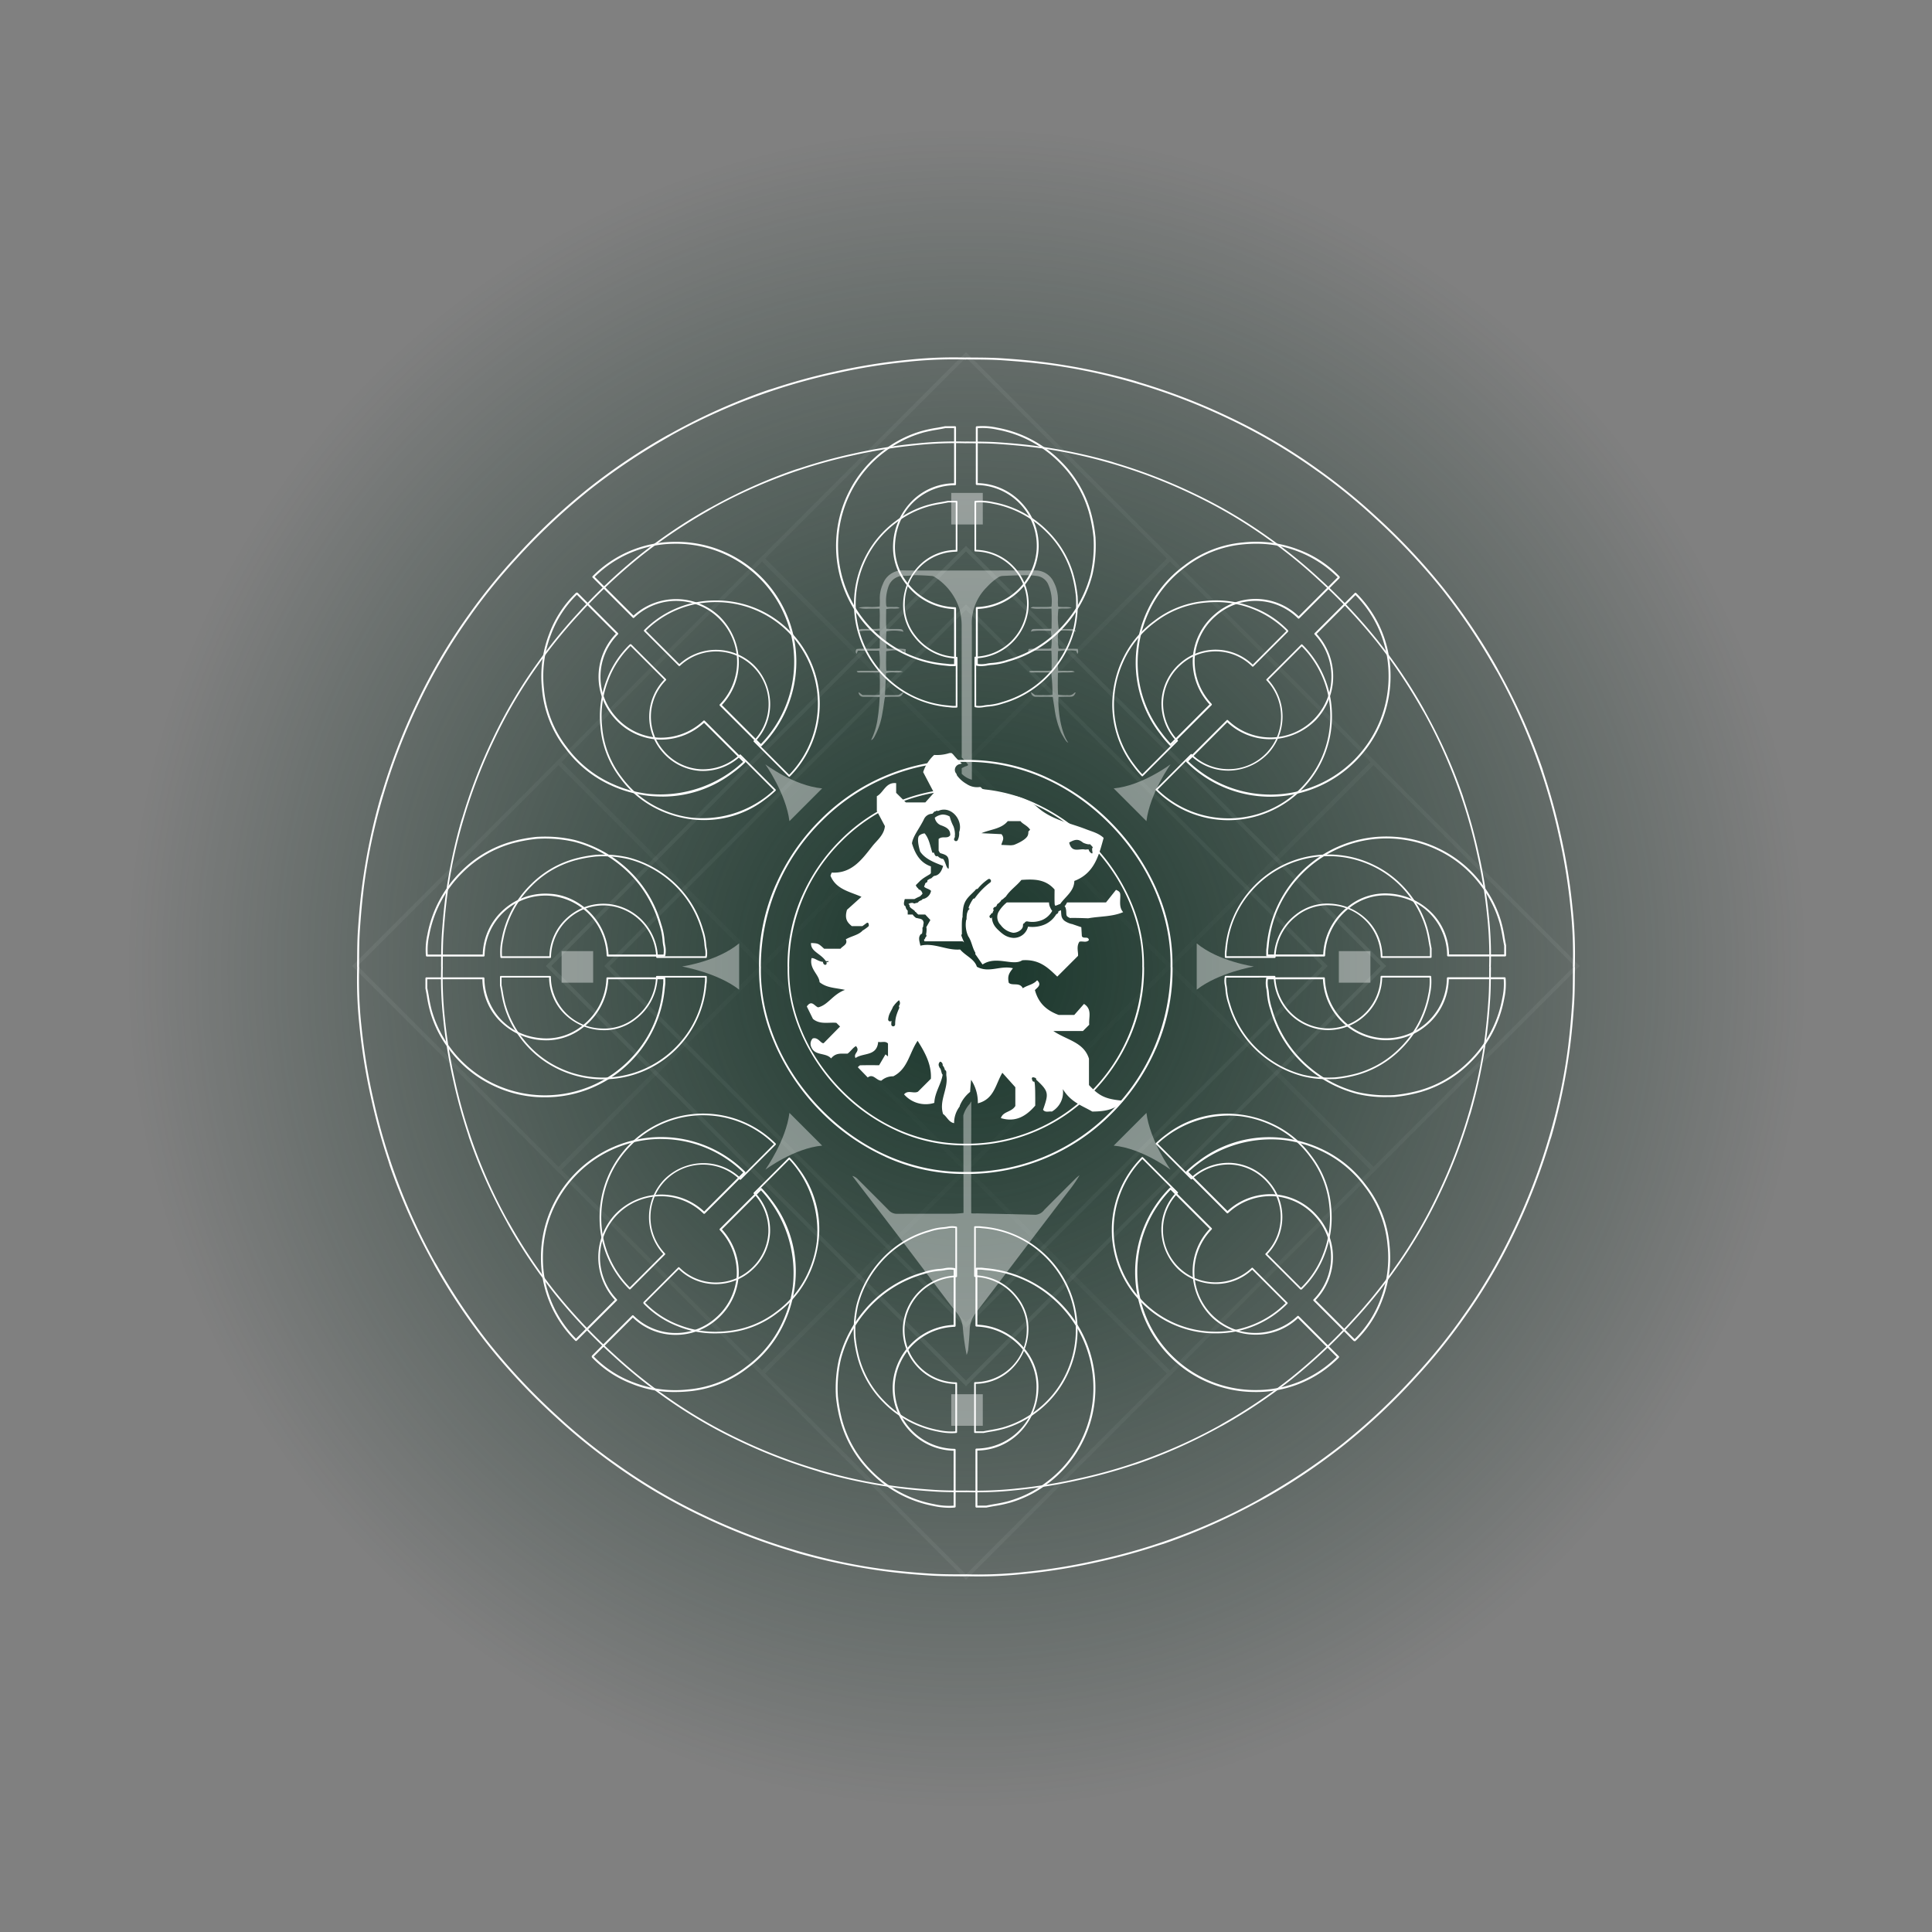 <svg xmlns="http://www.w3.org/2000/svg" 
  xmlns:xlink="http://www.w3.org/1999/xlink" viewBox="0 0 500 500" class="victory-gambit">
  <rect x="0" y="0" width="500" height="500" fill="#808080" stroke="none"/>
  <defs>
    <radialGradient id="radial-gradient" cx="250.193" cy="250.611" r="217.286" gradientUnits="userSpaceOnUse">
      <stop offset="0" stop-color="#18352a"/>
      <stop offset="1" stop-color="#18352a" stop-opacity="0"/>
    </radialGradient>
  </defs>
  <title>standing-victory-gambit</title>
  <g class="Layer_2" data-name="Layer 2">
    <g class="Layer_3" data-name="Layer 3">
      <g>
        <g style="opacity: 0.2">
          <rect x="173.613" y="173.613" width="152.774" height="152.774" transform="translate(250 -103.553) rotate(45)" style="fill: none;stroke: #fff;stroke-miterlimit: 10"/>
          <rect x="184.307" y="184.307" width="131.386" height="131.386" transform="translate(250 -103.553) rotate(45)" style="fill: none;stroke: #fff;stroke-miterlimit: 10"/>
        </g>
        <g style="opacity: 0.1">
          <path d="M355.379,197.929,407.45,250,355.379,302.071,303.309,250l52.071-52.071m0-1.414L301.894,250l53.485,53.485L408.864,250,355.379,196.515Z" style="fill: #fff"/>
          <path d="M302.69,250.619,354.76,302.689l-52.07,52.071-52.071-52.071,52.071-52.071m0-1.414-53.485,53.485,53.485,53.485,53.485-53.485-53.485-53.485Z" style="fill: #fff"/>
          <path d="M250,303.308l52.071,52.071L250,407.45l-52.07-52.071L250,303.308m0-1.414-53.485,53.485L250,408.864l53.485-53.485L250,301.894Z" style="fill: #fff"/>
          <path d="M302.69,145.24,354.76,197.31,302.69,249.381l-52.071-52.071,52.071-52.071m0-1.414-53.485,53.485,53.485,53.485,53.485-53.485-53.485-53.485Z" style="fill: #fff"/>
          <path d="M250,197.929,302.071,250,250,302.071,197.93,250,250,197.929m0-1.414L196.515,250,250,303.485,303.485,250,250,196.515Z" style="fill: #fff"/>
          <path d="M197.31,250.619l52.07,52.071L197.31,354.76l-52.071-52.071,52.071-52.071m0-1.414-53.485,53.485,53.485,53.485,53.485-53.485L197.31,249.205Z" style="fill: #fff"/>
          <path d="M250,92.55l52.071,52.071L250,196.692l-52.07-52.071L250,92.55m0-1.414-53.485,53.485L250,198.106l53.485-53.485L250,91.136Z" style="fill: #fff"/>
          <path d="M197.31,145.24l52.07,52.071L197.31,249.381l-52.071-52.071,52.071-52.071m0-1.414-53.485,53.485,53.485,53.485,53.485-53.485L197.31,143.826Z" style="fill: #fff"/>
          <path d="M144.621,197.929,196.691,250,144.621,302.071,92.55,250,144.621,197.929m0-1.414L91.136,250,144.621,303.485,198.106,250,144.621,196.515Z" style="fill: #fff"/>
        </g>
      </g>
      <circle class="radial-background" cx="250.193" cy="250.611" r="217.286" style="fill: url(#radial-gradient)"/>
      <g class="radial-2">
        <g class="radial">
          <path d="M196.921,193.163a.25.25,0,0,1-.175-.073h0a.265.265,0,0,0-.126-.127l-.002-.001-10.323-10.323a.251.251,0,0,1,0-.351h0a15.774,15.774,0,0,0-22.184-22.423.25.25,0,0,1-.348-0h0l-10.39-10.39a.251.251,0,0,1,0-.351h0a29.994,29.994,0,0,1,21.046-8.896c.193-.004.421-.007.649-.007a31.023,31.023,0,0,1,22.03,52.866l.002-.002a.25.25,0,0,1-.178.075h0Zm-10.1-10.706,10.097,10.097A30.56,30.56,0,0,0,174.979,140.721q-.29,0-.579.005l.029-0a29.562,29.562,0,0,0-20.525,8.565l10.047,10.035a16.358,16.358,0,0,1,22.277.203,16.718,16.718,0,0,1,4.959,10.969l.002.044c.014.25.022.544.022.839a16.111,16.111,0,0,1-4.397,11.084Z" style="fill: #fff"/>
          <path d="M171.422,206.154a33.947,33.947,0,0,1-3.848-.222l.156.014a32.411,32.411,0,0,1-9.417-2.608l.205.083a30.06,30.06,0,0,1-12.217-9.742,29.083,29.083,0,0,1-6.019-15.278l-.008-.113a30.413,30.413,0,0,1,1.857-14.25,28.373,28.373,0,0,1,6.936-10.608.25.25,0,0,1,.169-.066.253.253,0,0,1,.065.009l-.002-0a.24.24,0,0,1,.061-.008.25.25,0,0,1,.177.073h0l10.388,10.388a.25.25,0,0,1,.075.178h0a.25.25,0,0,1-.075.178h0a15.542,15.542,0,0,0-.593,21.289,15.751,15.751,0,0,0,11.013,5.432,16.063,16.063,0,0,0,11.694-4.37.251.251,0,0,1,.346 0h0l10.455,10.453a.251.251,0,0,1,0,.353h0a28,28,0,0,1-2.941,2.486l-.078.055a29.95,29.95,0,0,1-18.4,6.278Zm-22.128-52.254a28.082,28.082,0,0,0-6.698,10.325,29.887,29.887,0,0,0-1.822,14.017,28.738,28.738,0,0,0,5.97,15.19l-.048-.064a29.678,29.678,0,0,0,12.015,9.587,31.069,31.069,0,0,0,8.915,2.472l.156.016a31.449,31.449,0,0,0,24.543-8.295l-.016.014L182.203,187.06a16.501,16.501,0,0,1-11.882,4.34,16.257,16.257,0,0,1-11.364-5.599,16.049,16.049,0,0,1,.441-21.799Z" style="fill: #fff"/>
          <path d="M246.419,172.392h-.453c-.29-.018-.581-.047-.861-.08l-.401-.043A31.08,31.08,0,0,1,216.447,139.217a30.765,30.765,0,0,1,3.026-11.479,30.263,30.263,0,0,1,9.366-11.316,29.441,29.441,0,0,1,9.587-4.851l.21-.053a33.035,33.035,0,0,1,3.593-.78l.214-.029c.694-.123,1.409-.25,2.108-.396a.212.212,0,0,1,.058-.008.219.219,0,0,1,.059.008l-.002-0a.247.247,0,0,1,.031-.002.23.23,0,0,1,.033.002h2.439a.25.25,0,0,1,.25.25h0v14.768a.25.25,0,0,1-.075.178h0a.306.306,0,0,1-.177.072h-.083c-7.101,0-14.911,5.339-15.456,15.284a14.783,14.783,0,0,0,3.304,10.072,16.093,16.093,0,0,0,12.245,6.22.25.25,0,0,1,.25.25h0v14.73a.25.25,0,0,1-.25.25h-.751Zm-1.752-61.591h-.013c-.706.15-1.427.278-2.123.401a37.036,37.036,0,0,0-4.017.857l.263-.061a29.308,29.308,0,0,0-9.703,4.861l.071-.052a29.801,29.801,0,0,0-9.216,11.129,30.671,30.671,0,0,0,7.224,36.227,29.845,29.845,0,0,0,17.601,7.597l.408.043c.273.03.558.063.833.078s.501,0,.774,0h.153V157.641a16.564,16.564,0,0,1-12.375-6.395A15.267,15.267,0,0,1,231.138,140.836a16.891,16.891,0,0,1,5.226-11.514,15.651,15.651,0,0,1,10.548-4.255h.01V110.8h-2.19a.173.173,0,0,1-.039.005.159.159,0,0,1-.027-.002h.001Z" style="fill: #fff"/>
          <path d="M171.926,247.542H157.25a.25.25,0,0,1-.25-.237v-.001a16.034,16.034,0,0,0-14.658-15.486A15.743,15.743,0,0,0,125.413,247.299a.25.25,0,0,1-.25.25H110.477a.25.25,0,0,1-.249-.224v-.001a17.789,17.789,0,0,1,.368-5.389,30.943,30.943,0,0,1,8.816-16.52,29.931,29.931,0,0,1,12.598-7.509,38.505,38.505,0,0,1,6.892-1.327l.172-.014a.257.257,0,0,1,.045-.004.291.291,0,0,1,.047.004l-.002-0.0.027-.002.029.002h-.001a34.074,34.074,0,0,1,9.326.774,31.919,31.919,0,0,1,12.565,6.433l-.05-.041a30.802,30.802,0,0,1,10.06,15.419,17.196,17.196,0,0,1,.848,4.062,12.205,12.205,0,0,0,.171,1.408l-.011-.074a6.845,6.845,0,0,1,.047,2.804.25.25,0,0,1-.244.193h-.007Zm-14.438-.501H171.725a6.814,6.814,0,0,0-.095-2.413,11.377,11.377,0,0,1-.166-1.356l-.002-.036a16.796,16.796,0,0,0-.828-3.942,30.313,30.313,0,0,0-9.897-15.176,31.231,31.231,0,0,0-12.099-6.244l-.219-.049a33.22,33.22,0,0,0-9.189-.751.193.193,0,0,1-.034.003.219.219,0,0,1-.035-.003l.001 0-.019.002-.019-.002h.001a39.788,39.788,0,0,0-7.257,1.394l.281-.07a29.274,29.274,0,0,0-12.388,7.379,30.444,30.444,0,0,0-8.676,16.257,17.17,17.17,0,0,0-.42,3.825q0,.623.043,1.236l-.003-.055h14.23a16.022,16.022,0,0,1,5.524-11.739,16.192,16.192,0,0,1,11.919-3.985c6.998.348,14.523,6.325,15.108,15.724Z" style="fill: #fff"/>
          <path d="M328.807,206.194h-.006a30.802,30.802,0,0,1-21.796-8.997l.001.001a.251.251,0,0,1,0-.353h0a.195.195,0,0,1,.074-.052l.001-.001a.213.213,0,0,1,.05-.075h0L317.453,186.394a.251.251,0,0,1,.351,0h0a15.775,15.775,0,0,0,22.425-22.184.25.25,0,0,1,0-.348h0l10.393-10.393a.251.251,0,0,1,.351,0h0a29.982,29.982,0,0,1,8.893,21.046c.003.156.004.34.004.524a31.153,31.153,0,0,1-30.641,31.149l-.026 0Zm-21.276-9.176a30.56,30.56,0,0,0,51.833-21.94q0-.29-.005-.579l0.0.029a29.497,29.497,0,0,0-8.565-20.525l-10.045,10.047a16.358,16.358,0,0,1-.203,22.277,16.718,16.718,0,0,1-10.969,4.959l-.044.002c-.248.014-.538.021-.83.021a16.117,16.117,0,0,1-11.09-4.402l.008.007Z" style="fill: #fff"/>
          <path d="M302.926,193.015H302.924a.249.249,0,0,1-.176-.073h0a28.082,28.082,0,0,1-2.483-2.943l-.055-.079a30.122,30.122,0,0,1-6.067-22.084,32.405,32.405,0,0,1,2.605-9.417l-.083.205A30.067,30.067,0,0,1,306.41,146.408a29.075,29.075,0,0,1,15.275-6.019l.113-.008a30.409,30.409,0,0,1,14.25,1.857,28.35,28.35,0,0,1,10.608,6.936.251.251,0,0,1,.06.234l0-.002a.24.24,0,0,1,.007.059.25.25,0,0,1-.075.178h0l-10.388,10.388a.251.251,0,0,1-.175.075h-0a.25.25,0,0,1-.178-.075h0a15.543,15.543,0,0,0-21.291-.593,15.748,15.748,0,0,0-5.43,10.97l-.002.044a16.035,16.035,0,0,0,4.373,11.694.251.251,0,0,1-0.0.346h0L303.1,192.942a.25.25,0,0,1-.175.073h0Zm22.212-52.299q-1.614,0-3.287.155a28.744,28.744,0,0,0-15.195,5.973l.064-.048a29.705,29.705,0,0,0-9.589,12.015,31.13,31.13,0,0,0-2.472,8.917l-.016.156a29.608,29.608,0,0,0,5.965,21.734,29.051,29.051,0,0,0,2.329,2.805l-.013-.014L313.031,182.302a16.488,16.488,0,0,1-4.34-11.879,16.248,16.248,0,0,1,5.602-11.366,16.046,16.046,0,0,1,21.797.441l10.102-10.102a29.734,29.734,0,0,0-20.791-8.679q-.138,0-.276.001h.014Z" style="fill: #fff"/>
          <path d="M389.532,247.519h-14.768a.25.25,0,0,1-.178-.075h0a.249.249,0,0,1-.073-.176v-.002h0c.038-7.121-5.304-14.986-15.286-15.534a14.787,14.787,0,0,0-10.072,3.304,16.083,16.083,0,0,0-6.218,12.245.25.25,0,0,1-.25.25H327.956a.25.25,0,0,1-.25-.25h0v-1.204c0-.265.047-.578.078-.859.015-.135.03-.268.043-.403a31.08,31.08,0,0,1,33.053-28.257,30.731,30.731,0,0,1,11.482,3.026,30.3,30.3,0,0,1,11.316,9.366,29.472,29.472,0,0,1,4.836,9.587l.053.21a33.048,33.048,0,0,1,.782,3.592l.029.215c.123.694.25,1.409.396,2.108a.28.28,0,0,1,.006.058.314.314,0,0,1-.006.059l0-.002a.245.245,0,0,1,.002.031.228.228,0,0,1-.002.033v2.439a.251.251,0,0,1-.24.238h-.001Zm-14.518-.501h14.267v-2.19a.245.245,0,0,1-.002-.031.23.23,0,0,1,.002-.033V244.753c-.15-.706-.275-1.427-.398-2.123a36.308,36.308,0,0,0-.859-4.013l.061.258a29.207,29.207,0,0,0-4.86-9.702l.052.071a29.763,29.763,0,0,0-11.129-9.216,30.671,30.671,0,0,0-36.227,7.224,29.845,29.845,0,0,0-7.597,17.601c-.013.138-.027.273-.043.41-.03.273-.063.556-.078.831s0,.501,0,.776v.15h14.247a16.57,16.57,0,0,1,6.393-12.375,15.267,15.267,0,0,1,10.41-3.409,16.886,16.886,0,0,1,11.514,5.226,15.638,15.638,0,0,1,4.243,10.546v.01Z" style="fill: #fff"/>
          <path d="M253.858,172.397h-.033a4.676,4.676,0,0,1-1.116-.134l.032.007a.251.251,0,0,1-.19-.243v-14.678a.25.25,0,0,1,.237-.25h.001a16.033,16.033,0,0,0,15.484-14.658,15.743,15.743,0,0,0-15.482-16.928.25.25,0,0,1-.25-.25h0V110.576a.25.25,0,0,1,.224-.249h.001a17.778,17.778,0,0,1,5.387.368A30.933,30.933,0,0,1,274.673,119.51a29.906,29.906,0,0,1,7.509,12.598,38.312,38.312,0,0,1,1.328,6.893l.014.171a.206.206,0,0,1,.005.045.231.231,0,0,1-.005.047l0-.002.002.027-.002.029v-.001a34.09,34.09,0,0,1-.776,9.326,31.885,31.885,0,0,1-6.433,12.565l.041-.05A30.794,30.794,0,0,1,260.939,171.218a17.34,17.34,0,0,1-4.065.848,12.216,12.216,0,0,0-1.409.171l.074-.011a10.254,10.254,0,0,1-1.67.17l-.012 0Zm-.806-.573a6.816,6.816,0,0,0,2.413-.095,11.325,11.325,0,0,1,1.356-.166l.036-.002a16.823,16.823,0,0,0,3.942-.828,30.317,30.317,0,0,0,15.173-9.897,31.2,31.2,0,0,0,6.246-12.099l.049-.218a33.416,33.416,0,0,0,.751-9.189.286.286,0,0,1-.002-.034.261.261,0,0,1,.002-.035v-.036a39.906,39.906,0,0,0-1.394-7.26l.07.282a29.325,29.325,0,0,0-7.376-12.388,30.458,30.458,0,0,0-16.27-8.673,17.158,17.158,0,0,0-3.824-.42q-.624,0-1.238.043l.055-.003v14.23a16.026,16.026,0,0,1,11.739,5.524,16.19,16.19,0,0,1,3.982,11.919,16.54,16.54,0,0,1-15.722,15.121Z" style="fill: #fff"/>
          <path d="M324.847,360.247h-.055A31.02,31.02,0,0,1,302.77,307.381l-.002.002a.251.251,0,0,1,.356,0h0a.263.263,0,0,1,.052.076l.001.002a.181.181,0,0,1,.072.05l10.325,10.323a.251.251,0,0,1,0,.351h0a15.774,15.774,0,0,0,22.182,22.425.251.251,0,0,1,.351,0h0l10.39,10.393a.25.25,0,0,1-0.0.348h0a29.979,29.979,0,0,1-21.046,8.896Zm-21.899-52.334a30.56,30.56,0,0,0,21.94,51.833q.286,0,.571-.005l-.029 0a29.558,29.558,0,0,0,20.525-8.565L335.918,341.131a15.811,15.811,0,0,1-10.849,4.285h-.05a16.526,16.526,0,0,1-11.384-4.488,16.704,16.704,0,0,1-4.959-10.97l-.002-.044c-.013-.243-.02-.527-.02-.813a16.116,16.116,0,0,1,4.401-11.089l-.008.008Z" style="fill: #fff"/>
          <path d="M350.632,347.106a.999.999,0,0,1-.309-.078l.006.002L339.949,336.643a.25.25,0,0,1-.073-.175h0a.25.25,0,0,1,.073-.175h0a15.545,15.545,0,0,0,.596-21.291,15.77,15.77,0,0,0-11.013-5.432,16.062,16.062,0,0,0-11.694,4.373.251.251,0,0,1-.346-0h0l-10.465-10.465a.251.251,0,0,1,0-.353h0a28.359,28.359,0,0,1,2.945-2.483l.079-.055a30.103,30.103,0,0,1,22.092-6.062,32.405,32.405,0,0,1,9.417,2.605l-.205-.083a30.083,30.083,0,0,1,12.217,9.744,29.061,29.061,0,0,1,6.017,15.276l.008.113a30.377,30.377,0,0,1-1.857,14.25,28.35,28.35,0,0,1-6.936,10.608.249.249,0,0,1-.17.067h0Zm-10.16-10.641,10.1,10.102a28.037,28.037,0,0,0,6.698-10.323,29.883,29.883,0,0,0,1.825-14.017,28.719,28.719,0,0,0-5.973-15.195l.048.064a29.689,29.689,0,0,0-12.015-9.589,31.125,31.125,0,0,0-8.915-2.47l-.156-.016a31.412,31.412,0,0,0-24.54,8.294l.015-.014,10.112,10.107a16.494,16.494,0,0,1,11.882-4.34,16.258,16.258,0,0,1,11.366,5.599,16.054,16.054,0,0,1-.448,21.797Z" style="fill: #fff"/>
          <path d="M255.265,390.159a.245.245,0,0,1-.031.002.23.23,0,0,1-.033-.002h.001a.245.245,0,0,1-.031.002.289.289,0,0,1-.033-.002h-2.439a.25.25,0,0,1-.25-.25h0V375.139a.249.249,0,0,1,.073-.176h0a.249.249,0,0,1,.176-.073h.002a15.621,15.621,0,0,0,15.534-15.286,14.785,14.785,0,0,0-3.301-10.072,16.092,16.092,0,0,0-12.248-6.218.25.25,0,0,1-.235-.25v-.001h0V328.333a.25.25,0,0,1,.25-.25h1.202c.265,0,.578.047.859.078l.403.043A31.08,31.08,0,0,1,283.419,361.256a30.72,30.72,0,0,1-3.024,11.482,30.331,30.331,0,0,1-9.369,11.316,29.458,29.458,0,0,1-9.587,4.836l-.21.053a32.804,32.804,0,0,1-3.594.782l-.213.029c-.691.12-1.407.25-2.108.396Zm-2.315-.501h2.19a.243.243,0,0,1,.031-.002.287.287,0,0,1,.033.002h-.001c.708-.15,1.427-.275,2.125-.398a36.115,36.115,0,0,0,4.012-.859l-.257.06a29.193,29.193,0,0,0,9.705-4.86l-.071.052a29.779,29.779,0,0,0,9.214-11.129,30.674,30.674,0,0,0-7.221-36.227,29.858,29.858,0,0,0-17.604-7.597l-.41-.043c-.273-.03-.556-.063-.831-.078s-.501,0-.774,0h-.15v14.247a16.57,16.57,0,0,1,12.375,6.393,15.292,15.292,0,0,1,3.409,10.41,16.889,16.889,0,0,1-5.229,11.514,15.635,15.635,0,0,1-10.545,4.255h-.01Z" style="fill: #fff"/>
          <path d="M358.834,283.926a30.069,30.069,0,0,1-7.509-.799,31.902,31.902,0,0,1-12.565-6.433l.05.041a30.774,30.774,0,0,1-10.057-15.416,17.2,17.2,0,0,1-.851-4.065,11.646,11.646,0,0,0-.171-1.405l.011.071a6.876,6.876,0,0,1-.045-2.801.251.251,0,0,1,.243-.19h14.683a.25.25,0,0,1,.25.237v.001a16.035,16.035,0,0,0,14.658,15.484,15.739,15.739,0,0,0,16.928-15.482.25.25,0,0,1,.25-.25h14.689a.25.25,0,0,1,.249.224v.001a17.778,17.778,0,0,1-.368,5.387,30.933,30.933,0,0,1-8.816,16.52,29.883,29.883,0,0,1-12.595,7.509,38.363,38.363,0,0,1-6.895,1.328l-.171.014a.196.196,0,0,1-.044.005.221.221,0,0,1-.045-.005l.001 0-.029.002-.03-.002h.001c-.606.015-1.211.025-1.822.025Zm-30.693-30.485a6.816,6.816,0,0,0,.098,2.413,11.854,11.854,0,0,1,.163,1.354l.002.038a16.9,16.9,0,0,0,.828,3.94,30.301,30.301,0,0,0,9.9,15.176,31.19,31.19,0,0,0,12.097,6.246l.218.049a33.416,33.416,0,0,0,9.189.751.308.308,0,0,1,.035-.002.281.281,0,0,1,.036.002h.034a39.876,39.876,0,0,0,7.26-1.394l-.282.07a29.293,29.293,0,0,0,12.388-7.376,30.458,30.458,0,0,0,8.673-16.27,17.166,17.166,0,0,0,.422-3.833q0-.619-.042-1.228l.003.055H374.943a16.015,16.015,0,0,1-5.522,11.739,16.206,16.206,0,0,1-11.922,3.982,16.536,16.536,0,0,1-15.119-15.722Z" style="fill: #fff"/>
          <path d="M253.15,407.973q-1.529,0-3.056-.04a.337.337,0,0,1-.086.02h-.002l-1.77-.015c-2.503-.015-5.084-.03-7.634-.2-3.852-.25-7.036-.546-10.025-.906a158.607,158.607,0,0,1-25.448-5.273l1.123.285a160.453,160.453,0,0,1-24.68-9.444,146.279,146.279,0,0,1-22.695-13.406,150.39,150.39,0,0,1-14.907-12.105l.099.091a162.78,162.78,0,0,1-17.521-18.57A157.669,157.669,0,0,1,112.555,327.64l-.413-.795a157.458,157.458,0,0,1-11.313-25.295l-.348-1.153A159.121,159.121,0,0,1,96.03,284.127a154.15,154.15,0,0,1-3.041-19.078,108.58,108.58,0,0,1-.592-11.511q0-1.66.048-3.309l-.004.161-.022-.25c0-.613,0-1.202.013-1.792.015-2.503.033-5.084.203-7.634.263-3.862.546-7.046.906-10.037a158.607,158.607,0,0,1,5.273-25.448l-.285,1.123a160.171,160.171,0,0,1,9.442-24.68,145.807,145.807,0,0,1,13.406-22.695,150.041,150.041,0,0,1,12.105-14.907l-.09.098a162.57,162.57,0,0,1,18.568-17.521,157.706,157.706,0,0,1,20.77-13.992l.796-.413a157.287,157.287,0,0,1,25.299-11.314l1.151-.348a158.947,158.947,0,0,1,16.27-4.451,154.19,154.19,0,0,1,19.076-3.041,108.638,108.638,0,0,1,11.518-.592q1.615,0,3.219.045l-.157-.003a.208.208,0,0,1,.087-.02h0l1.767.013c2.503.015,5.086.033,7.634.203,3.85.25,7.036.543,10.025.906a158.705,158.705,0,0,1,25.451,5.273l-1.124-.285a160.136,160.136,0,0,1,24.678,9.442,146.037,146.037,0,0,1,22.695,13.406,150.053,150.053,0,0,1,14.909,12.105L355.924,133.49a162.791,162.791,0,0,1,17.521,18.568A157.809,157.809,0,0,1,387.437,172.828l.413.796A157.494,157.494,0,0,1,399.171,198.921l.349,1.153a159.581,159.581,0,0,1,4.451,16.27,153.466,153.466,0,0,1,3.039,19.068,108.332,108.332,0,0,1,.595,11.525q0,1.66-.048,3.309l.004-.161a.264.264,0,0,1-.033.116l.001-.001a.249.249,0,0,1,.055.157v.001h0c0,.588,0,1.179-.015,1.767-.015,2.503-.03,5.086-.2,7.634-.25,3.852-.546,7.038-.906,10.025a158.705,158.705,0,0,1-5.273,25.451l.285-1.124a160.512,160.512,0,0,1-9.444,24.678A146.035,146.035,0,0,1,378.622,341.484a149.761,149.761,0,0,1-12.105,14.909l.09-.098a162.789,162.789,0,0,1-18.568,17.521,157.91,157.91,0,0,1-20.767,13.991l-.796.414a157.635,157.635,0,0,1-25.293,11.303l-1.154.349a159.579,159.579,0,0,1-16.27,4.451,153.511,153.511,0,0,1-19.071,3.039,107.894,107.894,0,0,1-11.533.611h-.006Zm-3.141-.543h0c.935.028,2.034.044,3.137.044a112.537,112.537,0,0,0,11.956-.635l-.488.042A151.013,151.013,0,0,0,283.622,403.853a155.343,155.343,0,0,0,43.427-16.478l-.83.426a158.933,158.933,0,0,0,21.816-14.607l-.32.247A163.569,163.569,0,0,0,366.238,355.962a149.041,149.041,0,0,0,11.669-14.32l.305-.448a145.665,145.665,0,0,0,13.361-22.618,160.068,160.068,0,0,0,9.414-24.603,148.442,148.442,0,0,0,4.891-23.461l.083-.788c.36-2.976.648-6.155.904-9.997.17-2.533.185-5.111.2-7.604,0-.591,0-1.179.015-1.77v-.001a.248.248,0,0,1,.031-.12l-.001.001a.248.248,0,0,1-.053-.154l0-.01v0c.028-.934.044-2.033.044-3.136a112.555,112.555,0,0,0-.635-11.957l.042.488a151.161,151.161,0,0,0-3.029-19.008,155.291,155.291,0,0,0-16.478-43.424l.426.83a158.987,158.987,0,0,0-14.607-21.819l.247.32a165.065,165.065,0,0,0-17.479-18.523,148.765,148.765,0,0,0-14.321-11.673l-.447-.305A146.67,146.67,0,0,0,318.204,108.502a160.129,160.129,0,0,0-24.603-9.414,148.701,148.701,0,0,0-23.452-4.871l-.787-.082c-2.989-.36-6.165-.638-10.012-.904-2.533-.168-5.111-.185-7.604-.2l-1.68-.013a.188.188,0,0,1-.09.022H249.97c-.94-.028-2.046-.045-3.155-.045a112.606,112.606,0,0,0-11.938.632l.488-.042a153.35,153.35,0,0,0-19.008,3.029,155.397,155.397,0,0,0-43.417,16.478l.83-.426a158.742,158.742,0,0,0-21.817,14.616l.319-.246a165.067,165.067,0,0,0-18.523,17.479,148.979,148.979,0,0,0-11.672,14.321l-.305.447a146.786,146.786,0,0,0-13.361,22.618,160.322,160.322,0,0,0-9.414,24.603,148.8,148.8,0,0,0-4.878,23.442l-.083.79c-.358,2.981-.638,6.158-.904,9.997-.168,2.536-.185,5.114-.2,7.607,0,.588,0,1.179-.013,1.77l.02.25.001.013-.001.013v-.001c-.029.94-.045,2.046-.045,3.156a112.579,112.579,0,0,0,.632,11.937l-.042-.488a153.35,153.35,0,0,0,3.029,19.008A155.5,155.5,0,0,0,112.995,327.429l-.425-.829a158.723,158.723,0,0,0,14.613,21.815l-.246-.319a164.642,164.642,0,0,0,17.479,18.523,148.946,148.946,0,0,0,14.32,11.669l.448.305a146.588,146.588,0,0,0,22.618,13.361,159.876,159.876,0,0,0,24.603,9.414,148.756,148.756,0,0,0,23.459,4.891l.791.083c2.979.36,6.155.648,9.997.904,2.536.17,5.114.185,7.607.2h1.677a.229.229,0,0,1,.072-.018h.001Z" style="fill: #fff"/>
          <path d="M149.07,347.056a.249.249,0,0,1-.173-.07h0a29.994,29.994,0,0,1-8.896-21.046c-.003-.156-.004-.34-.004-.524A31.153,31.153,0,0,1,170.638,294.267l.026-0h.402a30.807,30.807,0,0,1,21.798,8.997l-.001-.001a.251.251,0,0,1,0,.356h0a.249.249,0,0,1-.074.052l-.002.001a.215.215,0,0,1-.052.072l-10.323,10.325a.251.251,0,0,1-.351,0h0a15.774,15.774,0,0,0-22.423,22.185.251.251,0,0,1,0,.351h0L149.249,346.994a.249.249,0,0,1-.166.063l-.015-0h.001Zm21.99-52.292h-.388a30.658,30.658,0,0,0-30.174,30.649q0,.271.005.542l-0-.027a29.558,29.558,0,0,0,8.565,20.525l10.045-10.045a16.358,16.358,0,0,1,.205-22.277,16.704,16.704,0,0,1,10.97-4.959l.044-.002c.248-.014.538-.021.829-.021a16.111,16.111,0,0,1,11.088,4.402l-.008-.007,10.097-10.097a30.281,30.281,0,0,0-21.254-8.671h-.025Z" style="fill: #fff"/>
          <path d="M174.729,360.252c-.089.001-.195.002-.3.002a29.035,29.035,0,0,1-10.812-2.073l.196.069a28.35,28.35,0,0,1-10.608-6.936.483.483,0,0,1,.001-.473l-.001.002,10.388-10.388a.249.249,0,0,1,.176-.073h.003a.249.249,0,0,1,.176.073h0a15.542,15.542,0,0,0,21.289.596,15.761,15.761,0,0,0,5.432-11.013,16.07,16.07,0,0,0-4.37-11.694.251.251,0,0,1,0-.346h0l10.475-10.47a.251.251,0,0,1,.353,0h0a27.793,27.793,0,0,1,2.483,2.945l.055.078a30.116,30.116,0,0,1,6.065,22.092,32.412,32.412,0,0,1-2.608,9.417l.083-.205a30.076,30.076,0,0,1-9.742,12.217,29.059,29.059,0,0,1-15.278,6.017l-.113.008q-1.705.154-3.341.155Zm-21.054-9.179a28.082,28.082,0,0,0,10.325,6.698,29.851,29.851,0,0,0,14.017,1.825,28.738,28.738,0,0,0,15.195-5.973l-.064.048a29.661,29.661,0,0,0,9.587-12.015,31.069,31.069,0,0,0,2.472-8.913l.016-.156a31.413,31.413,0,0,0-8.294-24.542l.014.015-10.107,10.105a16.498,16.498,0,0,1,4.34,11.882,16.263,16.263,0,0,1-5.599,11.366,16.051,16.051,0,0,1-10.691,4.053h-.042A15.825,15.825,0,0,1,163.774,340.97l.004.003Z" style="fill: #fff"/>
          <path d="M250.935,303.813H249.838c-.099.001-.216.001-.334.001a48.775,48.775,0,0,1-20.542-4.505l.303.126a56.061,56.061,0,0,1-16.921-11.82l-.01-.01a57.817,57.817,0,0,1-11.661-17.081l-.146-.367a47.399,47.399,0,0,1-4.077-19.904l-.018-.103-.001-.02.001-.021v.001c-.001-.138-.002-.301-.002-.464a51.155,51.155,0,0,1,4.387-20.796l-.13.327A54.516,54.516,0,0,1,212.445,212.018l.007-.007a52.312,52.312,0,0,1,37.546-15.344h.03c.091-.001.198-.001.305-.001a48.901,48.901,0,0,1,20.569,4.505l-.304-.126a56.016,56.016,0,0,1,16.924,11.82l.01.01a57.795,57.795,0,0,1,11.678,17.067l.146.367a47.358,47.358,0,0,1,4.077,19.929l.001.009-.001.009v-0a.228.228,0,0,1,.025.103h0c.001.133.002.29.002.448a51.227,51.227,0,0,1-4.387,20.811l.13-.328a54.573,54.573,0,0,1-11.757,17.162l-.007.007A52.539,52.539,0,0,1,250.934,303.813Zm-1.001-.501h1.001a51.916,51.916,0,0,0,36.132-15.211,52.796,52.796,0,0,0,15.882-37.736v-.025a.248.248,0,0,1-.023-.104l0-.009v0c.29-13.071-5.454-26.557-15.769-37s-23.529-16.18-37.18-16.057h-.045a51.863,51.863,0,0,0-37.143,15.201A52.805,52.805,0,0,0,196.909,250.09l.018.108.001.024-.001.025v-.001c-.29,13.071,5.452,26.557,15.757,37s23.529,16.177,37.18,16.059a.115.115,0,0,1,.035-.005.124.124,0,0,1,.026.003h-.001Z" style="fill: #fff"/>
          <path d="M140.995,283.979q-1.001,0-2.003-.055a30.719,30.719,0,0,1-11.479-3.024,30.293,30.293,0,0,1-11.316-9.369,29.463,29.463,0,0,1-4.838-9.587l-.053-.21a33.313,33.313,0,0,1-.779-3.59l-.029-.217c-.123-.691-.25-1.407-.396-2.108a.249.249,0,0,1-.006-.056.255.255,0,0,1,.007-.058l-0.0.002a.247.247,0,0,1-.002-.031.287.287,0,0,1,.002-.033v-2.452a.25.25,0,0,1,.25-.25h14.77a.249.249,0,0,1,.176.073h0a.264.264,0,0,1,.073.177v0c-.04,7.121,5.304,14.986,15.284,15.534a14.777,14.777,0,0,0,10.072-3.301,16.085,16.085,0,0,0,6.22-12.248.25.25,0,0,1,.25-.235h14.731a.25.25,0,0,1,.25.25h0v1.202a8.117,8.117,0,0,1-.08.864c-.015.133-.03.265-.043.398a31.075,31.075,0,0,1-31.061,28.325Zm-30.417-28.285h0c.148.708.275,1.427.398,2.125a36.784,36.784,0,0,0,.857,4.016l-.061-.262a29.294,29.294,0,0,0,4.86,9.706l-.052-.071a29.817,29.817,0,0,0,11.129,9.214,30.674,30.674,0,0,0,36.227-7.221,29.858,29.858,0,0,0,7.597-17.604c.013-.135.027-.27.043-.405.033-.275.063-.558.078-.836s0-.501,0-.774v-.15h-14.235A16.564,16.564,0,0,1,151.022,265.807a15.271,15.271,0,0,1-10.41,3.409,16.894,16.894,0,0,1-11.514-5.229,15.651,15.651,0,0,1-4.255-10.545V253.432H110.576v2.19a.183.183,0,0,1,.005.043.172.172,0,0,1-.003.031l0-.001Z" style="fill: #fff"/>
          <path d="M245.663,390.214a20.179,20.179,0,0,1-4.093-.465l.133.024a30.943,30.943,0,0,1-16.52-8.816,29.934,29.934,0,0,1-7.509-12.595,38.575,38.575,0,0,1-1.327-6.893l-.014-.173a.242.242,0,0,1-.004-.044.274.274,0,0,1,.004-.045l-0.0.002L216.33,361.18l.002-.03v.001a34.056,34.056,0,0,1,.774-9.324,31.931,31.931,0,0,1,6.433-12.565l-.041.05a30.798,30.798,0,0,1,15.419-10.057,17.206,17.206,0,0,1,4.062-.851,11.516,11.516,0,0,0,1.405-.171l-.071.011a6.89,6.89,0,0,1,2.804-.045.251.251,0,0,1,.19.243v14.683a.25.25,0,0,1-.237.25H247.07a16.037,16.037,0,0,0-15.486,14.658A15.739,15.739,0,0,0,247.065,374.961a.25.25,0,0,1,.25.25h0v14.689a.25.25,0,0,1-.224.249H247.09c-.405.042-.876.065-1.351.065l-.079-0h.004Zm-28.83-29.005.002.018-.002.018v-.001a39.875,39.875,0,0,0,1.394,7.26l-.07-.282a29.403,29.403,0,0,0,7.379,12.388,30.458,30.458,0,0,0,16.257,8.673,17.177,17.177,0,0,0,3.834.422q.618,0,1.226-.042l-.055.003V375.446a16.02,16.02,0,0,1-11.739-5.522,16.198,16.198,0,0,1-3.985-11.922,16.54,16.54,0,0,1,15.724-15.119v-14.24a6.872,6.872,0,0,0-2.413.098,11.91,11.91,0,0,1-1.353.163l-.038.002a16.921,16.921,0,0,0-3.942.828,30.319,30.319,0,0,0-15.176,9.9,31.221,31.221,0,0,0-6.244,12.096l-.049.219a33.227,33.227,0,0,0-.751,9.189.208.208,0,0,1,.003.035.201.201,0,0,1-.003.036l0-.001Z" style="fill: #fff"/>
        </g>
      </g>
      <g class="radial-1">
        <g class="radial">
          <path d="M204.242,201.035a.215.215,0,0,1-.151-.063h0a.229.229,0,0,0-.109-.109l-.001-.001-8.899-8.899a.216.216,0,0,1,0-.302h0a13.599,13.599,0,0,0-19.125-19.33.216.216,0,0,1-.3-0h0l-8.957-8.957a.216.216,0,0,1,0-.302h0a25.857,25.857,0,0,1,18.143-7.669c.167-.004.363-.006.559-.006a26.744,26.744,0,0,1,18.991,45.574l.002-.002a.215.215,0,0,1-.153.065h0Zm-8.707-9.229,8.705,8.705a26.345,26.345,0,0,0-18.913-44.684q-.25,0-.499.005l.025-0a25.485,25.485,0,0,0-17.694,7.384l8.661,8.651a14.102,14.102,0,0,1,19.205.175,14.412,14.412,0,0,1,4.275,9.456l.002.038c.012.216.019.469.019.723a13.889,13.889,0,0,1-3.791,9.555Z" style="fill: #fff"/>
          <path d="M182.261,212.234a29.264,29.264,0,0,1-3.317-.192l.134.012a27.941,27.941,0,0,1-8.118-2.248l.177.071a25.914,25.914,0,0,1-10.532-8.398,25.072,25.072,0,0,1-5.189-13.171l-.007-.098a26.218,26.218,0,0,1,1.601-12.284,24.459,24.459,0,0,1,5.979-9.145.215.215,0,0,1,.146-.057.218.218,0,0,1,.056.007l-.002-0a.207.207,0,0,1,.053-.007.215.215,0,0,1,.152.063h0l8.955,8.955a.215.215,0,0,1,.065.153h0a.215.215,0,0,1-.065.153h0a13.398,13.398,0,0,0-.512,18.352,13.579,13.579,0,0,0,9.494,4.682,13.847,13.847,0,0,0,10.081-3.768.216.216,0,0,1,.298 0h0l9.013,9.011a.216.216,0,0,1,0,.304h0a24.136,24.136,0,0,1-2.535,2.143l-.067.047a25.819,25.819,0,0,1-15.862,5.412Zm-19.075-45.047a24.209,24.209,0,0,0-5.774,8.901,25.764,25.764,0,0,0-1.571,12.084,24.774,24.774,0,0,0,5.147,13.095l-.041-.055A25.584,25.584,0,0,0,171.303,209.476a26.784,26.784,0,0,0,7.686,2.131l.134.014a27.111,27.111,0,0,0,21.158-7.15l-.014.012-8.713-8.709a14.225,14.225,0,0,1-10.243,3.742,14.015,14.015,0,0,1-9.797-4.827,13.836,13.836,0,0,1,.38-18.792Z" style="fill: #fff"/>
          <path d="M246.913,183.129h-.391c-.25-.015-.501-.041-.742-.069l-.345-.037a26.793,26.793,0,0,1-24.36-28.494,26.521,26.521,0,0,1,2.609-9.896,26.088,26.088,0,0,1,8.074-9.755,25.38,25.38,0,0,1,8.265-4.182l.181-.045a28.478,28.478,0,0,1,3.097-.672l.185-.025c.598-.106,1.215-.216,1.817-.341a.183.183,0,0,1,.05-.007.189.189,0,0,1,.051.007l-.001-0.0.027-.002a.198.198,0,0,1,.028.002h2.103a.216.216,0,0,1,.216.216h0v12.731a.215.215,0,0,1-.065.153h0a.264.264,0,0,1-.152.062h-.072a13.458,13.458,0,0,0-13.324,13.176,12.744,12.744,0,0,0,2.848,8.683,13.873,13.873,0,0,0,10.556,5.362.216.216,0,0,1,.216.216h0v12.699a.216.216,0,0,1-.216.216h-.647Zm-1.51-53.095h-.011c-.608.129-1.23.24-1.83.345a31.925,31.925,0,0,0-3.463.739l.227-.053a25.266,25.266,0,0,0-8.365,4.19l.061-.045a25.69,25.69,0,0,0-7.945,9.594,26.44,26.44,0,0,0,6.228,31.23,25.728,25.728,0,0,0,15.174,6.549l.352.037c.235.026.481.054.718.067s.432,0,.667,0h.132V170.413a14.28,14.28,0,0,1-10.668-5.513,13.161,13.161,0,0,1-2.939-8.974,14.561,14.561,0,0,1,4.505-9.926,13.493,13.493,0,0,1,9.093-3.668h.009V130.032h-1.888a.149.149,0,0,1-.034.004l-.023-.002h.001Z" style="fill: #fff"/>
          <path d="M182.694,247.913H170.043a.216.216,0,0,1-.215-.204v-.001a13.822,13.822,0,0,0-12.636-13.35,13.572,13.572,0,0,0-14.593,13.346.216.216,0,0,1-.216.216H129.721a.216.216,0,0,1-.215-.193v-.001a15.335,15.335,0,0,1,.317-4.646,26.675,26.675,0,0,1,7.6-14.241,25.803,25.803,0,0,1,10.86-6.473,33.195,33.195,0,0,1,5.941-1.144l.148-.012a.222.222,0,0,1,.039-.003.251.251,0,0,1,.04.003l-.001-0.0.024-.002.025.002h-.001a29.374,29.374,0,0,1,8.04.667,27.516,27.516,0,0,1,10.832,5.546l-.043-.035a26.554,26.554,0,0,1,8.672,13.292,14.823,14.823,0,0,1,.731,3.502,10.522,10.522,0,0,0,.148,1.214l-.01-.064a5.901,5.901,0,0,1,.041,2.417.216.216,0,0,1-.21.166h-.006Zm-12.447-.432h12.274a5.874,5.874,0,0,0-.082-2.08,9.807,9.807,0,0,1-.143-1.169l-.002-.031a14.48,14.48,0,0,0-.714-3.398,26.132,26.132,0,0,0-8.532-13.083,26.924,26.924,0,0,0-10.43-5.383l-.189-.042a28.638,28.638,0,0,0-7.921-.647.167.167,0,0,1-.029.002.189.189,0,0,1-.03-.002l.001 0-.016.002-.017-.002h.001a34.3,34.3,0,0,0-6.256,1.202l.242-.061a25.236,25.236,0,0,0-10.679,6.361,26.245,26.245,0,0,0-7.479,14.015,14.802,14.802,0,0,0-.362,3.297q0,.537.037,1.066l-.003-.048h12.267a13.812,13.812,0,0,1,4.762-10.12,13.958,13.958,0,0,1,10.275-3.435,14.254,14.254,0,0,1,13.025,13.555Z" style="fill: #fff"/>
          <path d="M317.937,212.268h-.006a26.553,26.553,0,0,1-18.79-7.756l.001.001a.216.216,0,0,1,0-.304h0a.168.168,0,0,1,.063-.045l.001-.001a.183.183,0,0,1,.043-.065h0l8.899-8.899a.216.216,0,0,1,.302,0h0a13.599,13.599,0,0,0,19.332-19.125.216.216,0,0,1,0-.3h0l8.959-8.959a.216.216,0,0,1,.302,0h0a25.846,25.846,0,0,1,7.667,18.143c.002.134.004.293.004.452a26.856,26.856,0,0,1-26.415,26.852l-.022 0Zm-18.341-7.911a26.345,26.345,0,0,0,44.684-18.913q0-.25-.005-.499l0.0.025a25.428,25.428,0,0,0-7.384-17.694l-8.659,8.661a14.102,14.102,0,0,1-.175,19.205,14.412,14.412,0,0,1-9.456,4.275l-.038.002c-.214.012-.464.018-.715.018a13.894,13.894,0,0,1-9.561-3.794l.007.006Z" style="fill: #fff"/>
          <path d="M295.625,200.907h-.001a.215.215,0,0,1-.152-.063h0a24.207,24.207,0,0,1-2.141-2.537l-.047-.068a25.967,25.967,0,0,1-5.231-19.038,27.935,27.935,0,0,1,2.246-8.118l-.071.177a25.92,25.92,0,0,1,8.4-10.532A25.065,25.065,0,0,1,311.798,155.54l.098-.007a26.215,26.215,0,0,1,12.284,1.601,24.44,24.44,0,0,1,9.145,5.979.216.216,0,0,1,.052.202l0-.002a.207.207,0,0,1,.006.051.215.215,0,0,1-.064.154h0l-8.955,8.955a.216.216,0,0,1-.151.065H324.212a.215.215,0,0,1-.153-.065h0a13.399,13.399,0,0,0-18.354-.512,13.575,13.575,0,0,0-4.681,9.457l-.002.038a13.823,13.823,0,0,0,3.77,10.081.216.216,0,0,1-0.0.298h0l-9.015,9.009a.215.215,0,0,1-.151.063h0ZM314.774,155.822q-1.392,0-2.833.134a24.78,24.78,0,0,0-13.099,5.149l.055-.041a25.608,25.608,0,0,0-8.266,10.357,26.836,26.836,0,0,0-2.131,7.687l-.014.135a25.524,25.524,0,0,0,5.142,18.736,25.045,25.045,0,0,0,2.008,2.418l-.011-.012,8.713-8.713a14.214,14.214,0,0,1-3.742-10.241,14.007,14.007,0,0,1,4.829-9.799,13.833,13.833,0,0,1,18.79.38l8.709-8.709a25.633,25.633,0,0,0-17.924-7.482q-.119,0-.238.001h.012Z" style="fill: #fff"/>
          <path d="M370.286,247.894h-12.731a.215.215,0,0,1-.153-.065h0a.215.215,0,0,1-.063-.152v-.001h0a13.459,13.459,0,0,0-13.178-13.391,12.747,12.747,0,0,0-8.683,2.848,13.864,13.864,0,0,0-5.36,10.556.216.216,0,0,1-.216.216H317.204a.216.216,0,0,1-.216-.216h0v-1.038c0-.229.041-.499.067-.74.013-.117.026-.231.037-.347a26.793,26.793,0,0,1,28.494-24.36,26.492,26.492,0,0,1,9.898,2.609,26.121,26.121,0,0,1,9.755,8.074,25.407,25.407,0,0,1,4.169,8.265l.045.181a28.492,28.492,0,0,1,.674,3.097l.025.185c.106.598.216,1.215.341,1.817a.242.242,0,0,1,.005.05.271.271,0,0,1-.005.051l0-.002.002.027a.197.197,0,0,1-.002.028V247.689a.216.216,0,0,1-.207.205h-.001Zm-12.515-.432H370.07v-1.888l-.002-.027a.197.197,0,0,1,.002-.028V245.509c-.129-.608-.237-1.23-.343-1.83a31.299,31.299,0,0,0-.741-3.46l.052.223a25.179,25.179,0,0,0-4.19-8.364l.045.061A25.657,25.657,0,0,0,355.3,224.194a26.44,26.44,0,0,0-31.23,6.228,25.728,25.728,0,0,0-6.549,15.174c-.011.119-.024.235-.037.354-.026.235-.054.479-.067.716s0,.432,0,.669v.129h12.282a14.284,14.284,0,0,1,5.511-10.668,13.161,13.161,0,0,1,8.974-2.939,14.557,14.557,0,0,1,9.926,4.505,13.481,13.481,0,0,1,3.657,9.091v.008Z" style="fill: #fff"/>
          <path d="M253.326,183.133h-.028a4.03,4.03,0,0,1-.962-.116l.028.006a.216.216,0,0,1-.164-.21V170.16a.216.216,0,0,1,.205-.215h.001a13.822,13.822,0,0,0,13.348-12.636,13.572,13.572,0,0,0-13.346-14.593.216.216,0,0,1-.216-.216h0V129.839a.216.216,0,0,1,.193-.215h.001a15.326,15.326,0,0,1,4.644.317,26.666,26.666,0,0,1,14.241,7.6,25.781,25.781,0,0,1,6.473,10.86,33.028,33.028,0,0,1,1.144,5.942l.012.147a.177.177,0,0,1,.004.039.199.199,0,0,1-.004.04l0-.001.002.024-.002.025v-.001a29.387,29.387,0,0,1-.669,8.04,27.487,27.487,0,0,1-5.546,10.832l.035-.043a26.547,26.547,0,0,1-13.29,8.672,14.948,14.948,0,0,1-3.504.731,10.529,10.529,0,0,0-1.214.148l.064-.01a8.84,8.84,0,0,1-1.44.147l-.01 0Zm-.695-.494a5.876,5.876,0,0,0,2.08-.082,9.764,9.764,0,0,1,1.169-.143l.031-.002a14.503,14.503,0,0,0,3.398-.714,26.135,26.135,0,0,0,13.081-8.532,26.897,26.897,0,0,0,5.385-10.43l.042-.188a28.807,28.807,0,0,0,.647-7.921l-.002-.029a.227.227,0,0,1,.002-.03v-.031a34.401,34.401,0,0,0-1.202-6.259l.061.243a25.28,25.28,0,0,0-6.359-10.679,26.257,26.257,0,0,0-14.026-7.477,14.792,14.792,0,0,0-3.296-.362q-.538,0-1.067.037l.048-.003v12.267a13.816,13.816,0,0,1,10.12,4.762,13.957,13.957,0,0,1,3.433,10.275,14.258,14.258,0,0,1-13.553,13.035Z" style="fill: #fff"/>
          <path d="M314.524,345.073h-.047a26.742,26.742,0,0,1-18.985-45.575l-.002.002a.216.216,0,0,1,.306,0h0a.227.227,0,0,1,.045.065l.001.001a.156.156,0,0,1,.062.043l8.901,8.899a.216.216,0,0,1,0,.302h0a13.599,13.599,0,0,0,19.122,19.332.216.216,0,0,1,.302,0h0l8.957,8.959a.216.216,0,0,1-0.0.3h0a25.844,25.844,0,0,1-18.143,7.669Zm-18.879-45.116a26.345,26.345,0,0,0,18.913,44.684q.247,0,.492-.005l-.025 0a25.481,25.481,0,0,0,17.694-7.384l-8.653-8.659a13.63,13.63,0,0,1-9.352,3.694h-.043a14.247,14.247,0,0,1-9.814-3.869,14.4,14.4,0,0,1-4.275-9.457l-.002-.038c-.011-.209-.018-.454-.018-.701a13.893,13.893,0,0,1,3.794-9.56l-.007.007Z" style="fill: #fff"/>
          <path d="M336.752,333.745a.861.861,0,0,1-.267-.067l.006.002-8.949-8.955a.215.215,0,0,1-.063-.151h0a.215.215,0,0,1,.063-.151h0a13.401,13.401,0,0,0,.514-18.354,13.595,13.595,0,0,0-9.494-4.682A13.847,13.847,0,0,0,308.48,305.156a.216.216,0,0,1-.298-0h0l-9.022-9.022a.216.216,0,0,1,0-.304h0a24.448,24.448,0,0,1,2.538-2.14l.068-.048a25.951,25.951,0,0,1,19.045-5.226,27.935,27.935,0,0,1,8.118,2.246l-.177-.071A25.933,25.933,0,0,1,339.285,298.99a25.053,25.053,0,0,1,5.187,13.169l.007.097a26.188,26.188,0,0,1-1.601,12.284,24.44,24.44,0,0,1-5.979,9.145.214.214,0,0,1-.147.058h0Zm-8.759-9.173,8.707,8.709a24.17,24.17,0,0,0,5.774-8.899A25.761,25.761,0,0,0,344.047,312.298a24.758,24.758,0,0,0-5.149-13.099l.041.055a25.594,25.594,0,0,0-10.357-8.266,26.832,26.832,0,0,0-7.685-2.129l-.135-.014a27.079,27.079,0,0,0-21.155,7.15l.013-.012,8.717,8.713a14.219,14.219,0,0,1,10.243-3.742,14.015,14.015,0,0,1,9.799,4.827,13.84,13.84,0,0,1-.386,18.79Z" style="fill: #fff"/>
          <path d="M254.539,370.859l-.027.002a.198.198,0,0,1-.028-.002h.001l-.027.002-.028-.002h-2.103a.216.216,0,0,1-.216-.216h0V357.91a.215.215,0,0,1,.063-.152h0a.215.215,0,0,1,.152-.063h.001a13.466,13.466,0,0,0,13.391-13.178,12.745,12.745,0,0,0-2.846-8.683,13.872,13.872,0,0,0-10.558-5.36.216.216,0,0,1-.203-.215v-.001h0V317.561a.216.216,0,0,1,.216-.216h1.036c.229,0,.499.041.74.067l.347.037a26.793,26.793,0,0,1,24.36,28.494,26.483,26.483,0,0,1-2.607,9.898,26.147,26.147,0,0,1-8.077,9.755,25.395,25.395,0,0,1-8.265,4.169l-.181.045a28.277,28.277,0,0,1-3.098.674l-.184.025c-.595.104-1.213.216-1.817.341Zm-1.996-.432h1.888l.027-.002.028.002h-.001c.611-.129,1.23-.237,1.832-.343a31.132,31.132,0,0,0,3.458-.74l-.222.052A25.167,25.167,0,0,0,267.92,365.206l-.061.045a25.671,25.671,0,0,0,7.943-9.594,26.443,26.443,0,0,0-6.225-31.23,25.74,25.74,0,0,0-15.176-6.549l-.354-.037c-.235-.026-.479-.054-.716-.067s-.432,0-.667,0h-.129v12.282a14.284,14.284,0,0,1,10.668,5.511,13.183,13.183,0,0,1,2.939,8.974,14.559,14.559,0,0,1-4.508,9.926,13.479,13.479,0,0,1-9.091,3.668h-.009Z" style="fill: #fff"/>
          <path d="M343.823,279.279a25.921,25.921,0,0,1-6.473-.688,27.502,27.502,0,0,1-10.832-5.546l.043.035a26.53,26.53,0,0,1-8.67-13.29,14.828,14.828,0,0,1-.734-3.504,10.04,10.04,0,0,0-.147-1.212l.009.061a5.928,5.928,0,0,1-.039-2.414.216.216,0,0,1,.21-.164h12.658a.216.216,0,0,1,.215.205v.001A13.823,13.823,0,0,0,342.699,266.11a13.569,13.569,0,0,0,14.593-13.346.216.216,0,0,1,.216-.216h12.663a.216.216,0,0,1,.215.193v.001a15.325,15.325,0,0,1-.317,4.644,26.666,26.666,0,0,1-7.6,14.241,25.761,25.761,0,0,1-10.858,6.473,33.072,33.072,0,0,1-5.944,1.144l-.147.012a.169.169,0,0,1-.038.004.191.191,0,0,1-.039-.004l.001 0-.025.002-.026-.002h.001c-.522.013-1.044.022-1.571.022ZM317.363,252.999a5.876,5.876,0,0,0,.084,2.08,10.216,10.216,0,0,1,.141,1.167l.002.033a14.569,14.569,0,0,0,.714,3.396,26.122,26.122,0,0,0,8.534,13.083,26.888,26.888,0,0,0,10.428,5.385l.188.042a28.807,28.807,0,0,0,7.921.647l.03-.002a.242.242,0,0,1,.031.002h.029a34.376,34.376,0,0,0,6.259-1.202l-.243.061a25.253,25.253,0,0,0,10.679-6.359,26.257,26.257,0,0,0,7.477-14.026,14.799,14.799,0,0,0,.364-3.304q0-.534-.036-1.058l.003.047H357.71a13.806,13.806,0,0,1-4.76,10.12,13.971,13.971,0,0,1-10.278,3.433,14.255,14.255,0,0,1-13.033-13.553Z" style="fill: #fff"/>
          <path d="M252.715,386.216q-1.318,0-2.635-.035a.291.291,0,0,1-.074.017h-.001l-1.526-.013c-2.158-.013-4.382-.026-6.581-.173-3.321-.216-6.066-.47-8.642-.781a136.731,136.731,0,0,1-21.938-4.546l.968.246a138.323,138.323,0,0,1-21.276-8.141A126.102,126.102,0,0,1,171.445,361.233a129.646,129.646,0,0,1-12.851-10.436l.085.078a140.329,140.329,0,0,1-15.105-16.009,135.922,135.922,0,0,1-12.062-17.904l-.356-.686a135.74,135.74,0,0,1-9.753-21.806l-.3-.994a137.175,137.175,0,0,1-3.837-14.026,132.89,132.89,0,0,1-2.622-16.447,93.605,93.605,0,0,1-.511-9.923q0-1.431.041-2.852l-.003.139-.019-.216c0-.529,0-1.036.011-1.545.013-2.158.028-4.382.175-6.581.227-3.329.47-6.074.781-8.653a136.729,136.729,0,0,1,4.546-21.938l-.246.968a138.078,138.078,0,0,1,8.139-21.276,125.697,125.697,0,0,1,11.557-19.565,129.347,129.347,0,0,1,10.435-12.851l-.078.085a140.146,140.146,0,0,1,16.007-15.105,135.952,135.952,0,0,1,17.906-12.062l.686-.356a135.591,135.591,0,0,1,21.809-9.753l.993-.3a137.022,137.022,0,0,1,14.026-3.837,132.923,132.923,0,0,1,16.445-2.622,93.654,93.654,0,0,1,9.929-.511q1.392,0,2.775.039l-.136-.003a.179.179,0,0,1,.075-.017h0l1.523.011c2.158.013,4.385.028,6.581.175,3.319.216,6.066.468,8.642.781a136.814,136.814,0,0,1,21.941,4.546l-.969-.246a138.047,138.047,0,0,1,21.274,8.139,125.894,125.894,0,0,1,19.565,11.557,129.356,129.356,0,0,1,12.853,10.435l-.085-.078a140.336,140.336,0,0,1,15.105,16.007,136.042,136.042,0,0,1,12.062,17.905l.356.686a135.772,135.772,0,0,1,9.759,21.808l.301.994a137.569,137.569,0,0,1,3.837,14.026,132.297,132.297,0,0,1,2.619,16.438,93.39,93.39,0,0,1,.513,9.935q0,1.431-.041,2.853l.003-.139a.227.227,0,0,1-.029.1l.001-.001a.215.215,0,0,1,.048.135v.001h0c0,.507,0,1.016-.013,1.523-.013,2.158-.026,4.385-.173,6.581-.216,3.321-.47,6.068-.781,8.642a136.814,136.814,0,0,1-4.546,21.941l.246-.969a138.373,138.373,0,0,1-8.141,21.274,125.893,125.893,0,0,1-11.557,19.565,129.103,129.103,0,0,1-10.435,12.852l.077-.085a140.335,140.335,0,0,1-16.007,15.105,136.128,136.128,0,0,1-17.903,12.061l-.687.357a135.893,135.893,0,0,1-21.805,9.744l-.995.301a137.568,137.568,0,0,1-14.026,3.837,132.335,132.335,0,0,1-16.44,2.619,93.012,93.012,0,0,1-9.942.526H252.714Zm-2.708-.468h0c.806.024,1.754.038,2.704.038a97.015,97.015,0,0,0,10.307-.547l-.421.036a130.182,130.182,0,0,0,16.386-2.611,133.917,133.917,0,0,0,37.437-14.205l-.716.367a137.011,137.011,0,0,0,18.807-12.592l-.276.213a141.009,141.009,0,0,0,15.968-15.068A128.481,128.481,0,0,0,360.265,329.034l.263-.386a125.573,125.573,0,0,0,11.518-19.498,137.99,137.99,0,0,0,8.116-21.209,127.967,127.967,0,0,0,4.216-20.225l.071-.68c.311-2.566.559-5.306.779-8.618.147-2.184.16-4.406.173-6.556,0-.509,0-1.016.013-1.526v-.001a.214.214,0,0,1,.027-.104l-.001.001a.214.214,0,0,1-.045-.133l0-.008v0c.024-.806.038-1.753.038-2.703a97.028,97.028,0,0,0-.547-10.308l.036.421a130.311,130.311,0,0,0-2.611-16.386,133.872,133.872,0,0,0-14.205-37.435l.367.715a137.056,137.056,0,0,0-12.592-18.81l.213.276a142.298,142.298,0,0,0-15.068-15.968,128.247,128.247,0,0,0-12.346-10.063l-.385-.263a126.44,126.44,0,0,0-19.498-11.518,138.043,138.043,0,0,0-21.209-8.116,128.191,128.191,0,0,0-20.217-4.199l-.679-.071c-2.576-.311-5.315-.55-8.631-.779-2.184-.144-4.406-.16-6.556-.173l-1.448-.011a.162.162,0,0,1-.078.019h-.005c-.81-.024-1.764-.039-2.72-.039a97.076,97.076,0,0,0-10.291.545l.42-.036a132.199,132.199,0,0,0-16.386,2.611,133.963,133.963,0,0,0-37.428,14.205l.715-.367a136.848,136.848,0,0,0-18.808,12.6l.275-.212a142.299,142.299,0,0,0-15.968,15.068,128.429,128.429,0,0,0-10.062,12.345l-.263.386a126.54,126.54,0,0,0-11.518,19.498,138.21,138.21,0,0,0-8.116,21.209,128.278,128.278,0,0,0-4.205,20.209l-.071.681c-.309,2.57-.55,5.308-.779,8.618-.144,2.186-.16,4.409-.173,6.558,0,.507,0,1.016-.011,1.526l.017.216.001.011-.001.011V250.364c-.025.811-.039,1.764-.039,2.72a97.05,97.05,0,0,0,.545,10.291l-.036-.42a132.199,132.199,0,0,0,2.611,16.386,134.052,134.052,0,0,0,14.209,37.44l-.367-.714a136.83,136.83,0,0,0,12.598,18.806l-.212-.275a141.933,141.933,0,0,0,15.068,15.968A128.402,128.402,0,0,0,171.324,360.626l.386.263a126.37,126.37,0,0,0,19.498,11.518,137.824,137.824,0,0,0,21.209,8.116,128.237,128.237,0,0,0,20.223,4.216l.682.071c2.568.311,5.306.559,8.618.779,2.186.147,4.409.16,6.558.173h1.446a.198.198,0,0,1,.062-.015h.001Z" style="fill: #fff"/>
          <path d="M162.991,333.701a.215.215,0,0,1-.149-.061h0a25.857,25.857,0,0,1-7.669-18.143c-.002-.134-.004-.293-.004-.452a26.856,26.856,0,0,1,26.415-26.852l.022-0h.347a26.558,26.558,0,0,1,18.792,7.756l-.001-.001a.216.216,0,0,1,0,.306h0a.215.215,0,0,1-.063.045l-.001.001a.186.186,0,0,1-.045.062l-8.899,8.901a.216.216,0,0,1-.302,0h0A13.599,13.599,0,0,0,172.103,324.389a.216.216,0,0,1,0,.302h0l-8.957,8.957a.215.215,0,0,1-.143.054l-.013-0h.001Zm18.957-45.079h-.334a26.429,26.429,0,0,0-26.012,26.421q0,.234.004.467l-0-.023a25.481,25.481,0,0,0,7.384,17.694l8.659-8.659a14.101,14.101,0,0,1,.177-19.205,14.4,14.4,0,0,1,9.457-4.275l.038-.002c.214-.012.463-.018.715-.018a13.889,13.889,0,0,1,9.559,3.794l-.007-.006,8.705-8.705a26.105,26.105,0,0,0-18.322-7.475h-.021Z" style="fill: #fff"/>
          <path d="M185.111,345.077c-.077.001-.168.001-.259.001a25.03,25.03,0,0,1-9.32-1.787l.169.06a24.44,24.44,0,0,1-9.145-5.979.416.416,0,0,1,.001-.408l-.001.002,8.955-8.955a.215.215,0,0,1,.152-.063h.003a.215.215,0,0,1,.152.063h0a13.399,13.399,0,0,0,18.352.514,13.587,13.587,0,0,0,4.682-9.494,13.854,13.854,0,0,0-3.768-10.081.216.216,0,0,1,0-.298h0l9.03-9.026a.216.216,0,0,1,.304,0h0a23.962,23.962,0,0,1,2.141,2.539l.047.067a25.962,25.962,0,0,1,5.228,19.045,27.941,27.941,0,0,1-2.248,8.118l.071-.177a25.928,25.928,0,0,1-8.398,10.532,25.051,25.051,0,0,1-13.171,5.187l-.097.007q-1.47.133-2.881.134Zm-18.15-7.913a24.209,24.209,0,0,0,8.901,5.774,25.734,25.734,0,0,0,12.084,1.573,24.774,24.774,0,0,0,13.099-5.149l-.055.041a25.57,25.57,0,0,0,8.264-10.357,26.784,26.784,0,0,0,2.131-7.684l.014-.134a27.08,27.08,0,0,0-7.15-21.157l.012.013-8.713,8.711a14.222,14.222,0,0,1,3.742,10.243,14.02,14.02,0,0,1-4.827,9.799,13.837,13.837,0,0,1-9.216,3.494h-.036a13.642,13.642,0,0,1-9.544-3.876l.003.003Z" style="fill: #fff"/>
          <path d="M250.806,296.423h-.945c-.086.001-.186.001-.288.001a42.048,42.048,0,0,1-17.708-3.883l.261.108a48.329,48.329,0,0,1-14.587-10.189l-.008-.008a49.842,49.842,0,0,1-10.053-14.725l-.126-.317a40.861,40.861,0,0,1-3.515-17.159l-.015-.088-.001-.017.001-.018v.001c-.001-.119-.002-.259-.002-.4a44.099,44.099,0,0,1,3.782-17.928l-.112.282a46.996,46.996,0,0,1,10.135-14.792l.006-.006a45.097,45.097,0,0,1,32.367-13.227h.026c.078-.001.171-.001.263-.001a42.156,42.156,0,0,1,17.732,3.883l-.262-.109a48.289,48.289,0,0,1,14.589,10.189l.008.009a49.824,49.824,0,0,1,10.067,14.713l.126.316a40.825,40.825,0,0,1,3.515,17.18l.001.007-.001.008v-0a.197.197,0,0,1,.022.088h0c.001.115.002.25.002.386a44.161,44.161,0,0,1-3.782,17.941l.112-.283a47.046,47.046,0,0,1-10.135,14.794l-.006.006a45.292,45.292,0,0,1-31.469,13.238Zm-.863-.432h.863a44.755,44.755,0,0,0,31.148-13.113,45.514,45.514,0,0,0,13.691-32.531v-.022a.214.214,0,0,1-.02-.09l0-.008v0c.25-11.268-4.702-22.894-13.594-31.897s-20.283-13.948-32.052-13.842h-.039A44.709,44.709,0,0,0,217.921,217.594a45.522,45.522,0,0,0-13.689,32.516l.015.093.001.02-.001.022v-.001c-.25,11.268,4.7,22.894,13.583,31.897s20.283,13.946,32.052,13.844a.099.099,0,0,1,.03-.005l.023.002H249.934Z" style="fill: #fff"/>
          <path d="M156.03,279.324q-.863,0-1.726-.048a26.482,26.482,0,0,1-9.896-2.607,26.114,26.114,0,0,1-9.755-8.077,25.399,25.399,0,0,1-4.171-8.265l-.045-.181a28.718,28.718,0,0,1-.672-3.095l-.025-.187c-.106-.595-.216-1.213-.341-1.817a.214.214,0,0,1-.006-.049.219.219,0,0,1,.006-.05l-0.0.002-.002-.027.002-.028V252.783a.216.216,0,0,1,.216-.216h12.732a.215.215,0,0,1,.152.063h0a.227.227,0,0,1,.063.153v0a13.457,13.457,0,0,0,13.176,13.391,12.738,12.738,0,0,0,8.683-2.846,13.867,13.867,0,0,0,5.362-10.558.216.216,0,0,1,.215-.203h12.699a.216.216,0,0,1,.216.216h0v1.036a6.999,6.999,0,0,1-.069.744c-.013.114-.026.229-.037.343a26.789,26.789,0,0,1-26.776,24.418Zm-26.222-24.383h0c.127.611.237,1.23.343,1.832a31.709,31.709,0,0,0,.739,3.462l-.053-.225a25.254,25.254,0,0,0,4.19,8.367l-.045-.061a25.704,25.704,0,0,0,9.594,7.943,26.443,26.443,0,0,0,31.23-6.225,25.74,25.74,0,0,0,6.549-15.176c.011-.117.024-.233.037-.35.028-.237.054-.481.067-.721s0-.432,0-.667v-.129H170.187a14.28,14.28,0,0,1-5.513,10.668,13.165,13.165,0,0,1-8.974,2.939,14.563,14.563,0,0,1-9.926-4.508A13.492,13.492,0,0,1,142.106,253v-.009H129.807V254.879a.158.158,0,0,1,.004.037.149.149,0,0,1-.002.027l0-.001Z" style="fill: #fff"/>
          <path d="M246.261,370.906a17.395,17.395,0,0,1-3.528-.401l.114.021a26.675,26.675,0,0,1-14.241-7.6,25.805,25.805,0,0,1-6.473-10.858,33.253,33.253,0,0,1-1.144-5.943l-.012-.149a.21.21,0,0,1-.003-.038.237.237,0,0,1,.003-.039l-0.0.001-.002-.025.002-.026v.001a29.359,29.359,0,0,1,.667-8.038,27.527,27.527,0,0,1,5.546-10.832l-.035.043a26.55,26.55,0,0,1,13.292-8.67,14.832,14.832,0,0,1,3.502-.734,9.928,9.928,0,0,0,1.211-.147l-.061.009a5.939,5.939,0,0,1,2.417-.039.216.216,0,0,1,.164.21v12.658a.216.216,0,0,1-.204.215h-.001a13.825,13.825,0,0,0-13.35,12.636,13.569,13.569,0,0,0,13.346,14.593.216.216,0,0,1,.216.216h0v12.663a.216.216,0,0,1-.193.215h-.001c-.349.036-.755.056-1.165.056l-.069-0h.003ZM221.408,345.902l.002.015-.002.016v-.001a34.375,34.375,0,0,0,1.202,6.259l-.061-.243a25.348,25.348,0,0,0,6.361,10.679,26.257,26.257,0,0,0,14.015,7.477,14.808,14.808,0,0,0,3.306.364q.533,0,1.057-.036l-.047.003V358.176a13.81,13.81,0,0,1-10.12-4.76,13.963,13.963,0,0,1-3.435-10.278,14.259,14.259,0,0,1,13.555-13.033V317.829a5.925,5.925,0,0,0-2.08.084,10.265,10.265,0,0,1-1.167.141l-.033.002a14.587,14.587,0,0,0-3.398.714,26.138,26.138,0,0,0-13.083,8.534,26.915,26.915,0,0,0-5.383,10.428l-.042.189a28.644,28.644,0,0,0-.647,7.921.179.179,0,0,1,.002.03.173.173,0,0,1-.003.031l0-.001Z" style="fill: #fff"/>
        </g>
      </g>
      <g>
        <g>
          <path d="M281.824,280.808v-6.82c-1.35-4.328-5.741-4.793-9.222-7.166h7.668c.644-.644,1.115-1.114,1.628-1.628-.202-1.824.851-3.979-1.362-5.383-.932,1.059-1.876,2.131-2.514,2.855h-4.046c-3.317-1.242-5.254-3.188-6.14-6.434.543-.6,1.904-1.338.568-2.545-.974,1.146-2.497,1.252-3.701,2.074-.812-1.668-2.761-.535-3.641-1.426-.364-1.736.048-2.452,1.088-3.754-3.303-.805-6.165,1.336-9.341-.386-.624-2.027-2.889-2.78-4.332-4.468-3.513.306-6.754-1.844-10.275-.983-.282-1.293-.67-2.246.21-3.066a1.185,1.185,0,0,0,.182.01c.025-.117.059-.233.079-.352.009-.054.018-.109.026-.163l.003-.019.002-.028c.01-.093.019-.186.025-.28a4.3,4.3,0,0,0-.004-.607.46.46,0,0,1,.205-.402c-.052-.508.199-.992.061-1.25-.212-.918-1.102-.773-1.65-1.002a.456.456,0,0,1-.309-.058,4.273,4.273,0,0,1-.461-.386,2.743,2.743,0,0,1-.335-.41.378.378,0,0,1-.019-.055h-1.301v-1.004a1.728,1.728,0,0,1-.56-1.122c-.614-.272-.44-.962-.2-1.874h2.513a12.856,12.856,0,0,1,1.428-.696c.174-.201.425-.392.637-.676a1.475,1.475,0,0,0-.67-1.028.437.437,0,0,1-.389-.233c-.017-.038-.026-.077-.04-.115a1.732,1.732,0,0,1-.625-.847c.46-.46.92-.92,1.261-1.26l.017.018a6.88,6.88,0,0,1,.967-.738c.32-.21.651-.404.98-.601.143-.085.285-.171.425-.26l.026-.017c.037-.041.08-.075.115-.119.039-.053.074-.109.112-.163q.002-.858.003-1.716c-2.53-.885-3.96-2.838-4.896-5.967.242-1.853,1.961-3.896,3.077-6.199a2.405,2.405,0,0,1,2.187-1.457,6.057,6.057,0,0,0,.447-.479.49.49,0,0,1,.354-.146.367.367,0,0,1,.04.008.854.854,0,0,1,.388-.198c.041-.009.124.052.192.122a4.087,4.087,0,0,1,.78-.281c3.108-.74,5.77,2.903,4.739,5.735a3.897,3.897,0,0,1-.38,2.074.5.5,0,0,1-.864-.505c.017-.03.034-.06.049-.091l.015-.03.018-.043c.01-.027.019-.054.028-.081.022-.067.034-.136.05-.205a.351.351,0,0,1-.027-.174,4.045,4.045,0,0,0,.03-.623.457.457,0,0,1-.016-.187,6.129,6.129,0,0,0-.383-1.67,11.972,11.972,0,0,1-.96-2.509,3.621,3.621,0,0,0-1.862-.514,3.901,3.901,0,0,0-2.004.815,2.56,2.56,0,0,0,1.795,2.029c1.259.479,2.267,1.02,2.206,2.511-.756,1.04-1.93.098-3.003.955v3.015l.011.024c.027.055.054.11.084.164a3.271,3.271,0,0,0,.196.315c.012.017.029.04.044.061l.018.021c.022.027.046.053.07.079,2.28.631,2.278,1.045,2.183,3.984-.605.141-.797-1.842-1.481-2.52a.552.552,0,0,1-.2-.006,2.328,2.328,0,0,1-1.175-.721.496.496,0,0,1-.674-.183,3.727,3.727,0,0,1-.276-.672c-.128.002-.268.002-.416.002-.58-1.667-.781-3.549-1.999-5a2.465,2.465,0,0,0-1.422.589c-.781.846.25,4.104.25,4.104,1.23,1.886,3.582,2.822,5.953,3.719-.447,1.545-1.115,2.486-2.389,2.602a.336.336,0,0,1-.061.083c-.074.058-.157.102-.234.155a2.147,2.147,0,0,1-.44.395.433.433,0,0,1-.243.057c-.24.144-.48.289-.717.437.003.007.008.012.011.02a.509.509,0,0,1-.349.615l-0.0 0a1.056,1.056,0,0,0-.139.079q-.019.018-.037.036c-.013.02-.025.04-.036.061a1.113,1.113,0,0,0-.037.146c-.006.067-.252.634-.252.701.499.508,1.255.524,1.795,1.075a2.624,2.624,0,0,1-2.229,2.136.515.515,0,0,1-.022.066.57.57,0,0,1-.315.243c-.023.009-.046.019-.069.028-.178.077-.35.168-.522.258a.792.792,0,0,1-.77.401c-.044.023-.087.047-.131.069a.536.536,0,0,1-.626-.086c-.031.001-.064-.001-.094.001a1.613,1.613,0,0,0-1.077.299.553.553,0,0,1,.306.477c0.0.017.003.034.004.052a1.037,1.037,0,0,0,.037.135,1.231,1.231,0,0,0,.084.141,2.311,2.311,0,0,0,.317.303c.063.041.122.085.18.131.218.155.438.307.64.483a.439.439,0,0,1,.145.268c.009.002.017-.001.026.001a.592.592,0,0,1,.316.243l.004.005a2.771,2.771,0,0,0,.473.458l-.057-.044c.024.015.037.041.058.058h1.815c.425.455.875.935,1.329,1.421-.344.608-.704,1.245-1.07,1.891a.626.626,0,0,1,.083.252,5.894,5.894,0,0,1-.14,1.624.671.671,0,0,1,.09.114c.108.301-.072.476-.263.654-.014.058-.028.118-.043.176a.49.49,0,0,1-.282.326.722.722,0,0,0,.123.474h9.867c.131.09.246.187.37.281-.243-.559-.485-1.118-.687-1.695a.462.462,0,0,1,.116-.456c-.037-2.718-.047-3.742.194-4.527a.468.468,0,0,1-.025-.122,15.513,15.513,0,0,1,.198-2.242c.402-2.134,1.564-2.89,3.062-4.43a.429.429,0,0,1,.219-.233l.005-.005a.435.435,0,0,1,.4-.118,12.474,12.474,0,0,1,2.735-2.522c.546-.345,1.048.521.505.864a18.94,18.94,0,0,0-3.944,4.034.447.447,0,0,1-.402.135,10.405,10.405,0,0,0-1.212,2.292.574.574,0,0,1,.023.219c-.003.015-.009.028-.012.042.333-.122.274.225-.112.398-.068.202-.145.402-.224.601-.025.064-.045.131-.068.196a7.595,7.595,0,0,0-.14,1.494.448.448,0,0,1-.108.306,7.193,7.193,0,0,0,.541,4.186c.878,1.249,1.017,2.845,1.791,4.155a.444.444,0,0,1,.019.443c.671.921,1.263,1.851,1.902,2.702,3.59-2.383,7.861.521,10.269-1.091,4.581-.353,6.885,2.174,9.065,4.228,1.852-1.852,3.457-3.457,5.366-5.366.137-.869-.503-2.389.369-3.673.883-.2,1.77.328,2.449-.407-.136-1.168-1.529-.169-1.824-1.069-.047-.784-.094-1.57-.136-2.27-.795-.271-1.375-.47-2.202-.752l.028-.014a5.488,5.488,0,0,1-2.098-.838,2.101,2.101,0,0,1-.879-1.381,9.029,9.029,0,0,1-.078-.977c-.004-.083-.008-.166-.016-.249-.001-.018-.012-.095-.015-.119-.004-.021-.013-.042-.017-.063-.213.091-.427.182-.643.264a.751.751,0,0,1-.551.756,6.593,6.593,0,0,1-2.934,2.639,8.145,8.145,0,0,1-4.392.583,3.778,3.778,0,0,1-3.766,2.919,4.957,4.957,0,0,1-2.656-.95,8.868,8.868,0,0,1-1.098-.926,6.948,6.948,0,0,1-.861-.887,4.191,4.191,0,0,1-.962-2.6.87.87,0,0,1-.284.305c-.461-.321-.462-.65-.013-.97a.453.453,0,0,1,.449-.375c.033-.113.063-.226.108-.338.067-.168.145-.329.227-.487-.086-.071-.172-.175-.161-.224a.68.68,0,0,1,.679-.598l.016-.02c.074-.103.152-.205.232-.305a.723.723,0,0,1,.494-.581c.179-.195.364-.383.552-.566a.698.698,0,0,1,.48-.454c.24-.219.479-.427.709-.625a.645.645,0,0,1,.1-.057c1.094-1.72,2.844-2.837,4.044-4.351,3.149-.206,6.177-.28,8.584,2.482,0,1.132-.041,2.425.021,3.712a.878.878,0,0,0,.187.501c.242-.08.48-.17.716-.268.044-.019.088-.038.132-.057a.802.802,0,0,1,.372-.101c1.361-1.958,3.646-3.324,3.685-5.999,5.216-1.984,6.331-6.595,7.588-11.141-1.287-1.228-2.945-1.615-4.565-2.246-4.302-1.676-8.97-2.453-12.652-5.759a12.755,12.755,0,0,0-6.66-2.999c-2.036-.236-3.875-.904-5.745-1.28-.037.002-.074.008-.11.009a4.364,4.364,0,0,1-.658-.07,2.339,2.339,0,0,1-.532-.146,1.514,1.514,0,0,1-.668-.39l-.163-.21c-.088-.033-.177-.063-.265-.094-.018.005-.035.016-.053.019a4.843,4.843,0,0,1-3.402-.796,7.944,7.944,0,0,1-2.421-2.125,1.083,1.083,0,0,1-.178-.473,1.625,1.625,0,0,1-.379-.631,1.527,1.527,0,0,1,1.058-1.863c.233-.053.461-.124.692-.186a20.525,20.525,0,0,1-2.2-2.3,2.242,2.242,0,0,0-.512-.439c-.217.021-.51.032-.497.028a10.666,10.666,0,0,1-3.952.483,10.394,10.394,0,0,0-2.85,4.439c1.021,1.944,1.948,3.706,2.805,5.339-.755.846-1.527,1.711-2.235,2.504h-5.052c-.856-.847-1.683-1.665-2.505-2.478v-2.505c-2.713-.308-3.25,2.469-4.997,3.381v3.809c.783,1.475,1.433,2.701,2.084,3.927-.205,2.297-2.067,3.696-3.228,5.169-2.623,3.327-5.308,7.145-10.469,6.858-.116-.007-.261.52-.391.797,1.432,3.545,4.924,4.104,8.023,5.47-1.487,1.335-2.921,2.622-3.742,3.359-.734,2.43.195,3.355,1.244,4.23.907,0,1.825-.001,2.741-.002.315-.214.617-.447.921-.675l.01-.004a.843.843,0,0,1,.4-.209c.077-.017.312.217.294.294-.007.033-.023.055-.033.085.003.005.01.009.013.014a.513.513,0,0,1-.179.684,13.693,13.693,0,0,1-1.213.871c-.043.026-.091.038-.135.062-1.052,1.197-2.821,1.41-4.363,2.288.6,1.347-.839,1.711-1.369,2.442h-4.248c-1.527-1.394-1.527-1.394-3.396-1.477-.11,2.21,2.449,2.665,3.812,4.645a.903.903,0,0,0,.635.01c.039-.024.328.361-.451.27.271.921-.713.956-.877.149a.887.887,0,0,1-.012-.182c-1.416-.19-2.101-1.043-2.963-.983-.655,2.783,1.975,4.279,2.066,6.222,1.86,1.493,3.894,1.423,6.587,1.996-3.228,1.208-4.367,3.916-6.959,4.523-.952-.324-1.654-2.037-2.925-.229.502,1.018,1.046,2.121,1.589,3.223,1.848,1.526,4.052.825,6.057,1.01.508.508.979.979.956.956-1.248,1.269-2.495,2.537-4.225,4.296-.681.264-1.441-1.671-2.856-1.201a2.001,2.001,0,0,0-.343,2.285c.98,2.277,3.736,1.299,5.107,2.875,1.29-1.614,2.843-1.161,4.267-1.24.797-.578,1.358-1.531,2.177-1.95,1.214,1.446-.796,1.809-.125,3.091,2.012-1.427,5.522-.373,5.867-4.183.944.218,1.829-.313,2.537.426v3.337q-.325-.265-.65-.53c-.593,1.015-1.187,2.03-1.642,2.808-1.873,0-3.372-.023-4.87.024-.233.007-.456.339-.65.494.807.833,1.617,1.668,2.574,2.656,1.422-1.103,2.181.791,3.512.827a4.466,4.466,0,0,1,3.094-1.126c3.805-1.939,4.119-6.008,6.297-9.187,2.115,3.307,3.626,6.334,3.437,9.819-1.225,1.225-2.285,2.285-3.345,3.343-1.126.592-2.59-.533-3.595.699a7.421,7.421,0,0,0,7.828,2.197c.104-2.708,1.815-4.925,2.154-7.304a.565.565,0,0,1-.19-.262c-.135-.367-.186-.758-.326-1.124a1.743,1.743,0,0,0-.096-.188c-.013-.021-.028-.043-.042-.064-.016-.023-.019-.028-.017-.028-.026-.026-.055-.052-.065-.062a.484.484,0,0,1-.133-.298.984.984,0,0,1,.239-1.34.871.871,0,0,1,.633.975,2.402,2.402,0,0,1,.528.97c.023.08.042.161.061.241.539.144.284.904.376,1.478.541,3.361-1.982,6.433-.851,9.897.992.641,1.419,2.104,2.848,2.361a7.044,7.044,0,0,1,1.455-4.333.546.546,0,0,1,.016-.195,9.014,9.014,0,0,1,2.672-3.562c.074-1.056.157-2.104.261-3.122a10.56,10.56,0,0,1,1.738,6.074c4.25-1.065,4.577-4.942,6.351-7.902,1.111,1.238,2.2,2.452,3.355,3.739v4.853c-.989,1.639-3.152,1.35-3.742,3.137,3.779,1.161,6.527-.478,8.893-3.231,0-2.129.042-5.781-.252-6.209-.482.084-.535-.387-.638-.844-.018-.077.217-.312.294-.294.457.103.927.156.844.638,3.378,3.084,3.209,3.635,1.776,7.784.629.832,1.533.323,2.268.468a5.741,5.741,0,0,0,2.842-5.83c2.086,3.44,4.978,4.274,7.622,5.823,4.006-.016,6.225-.775,7.934-2.804C286.163,284.463,284.503,283.707,281.824,280.808Zm-1.562-62.755c.097.094,1.441.634,1.818.402a7.917,7.917,0,0,1,.763.818c-.52.468.208,1.687-.293,1.586a1.441,1.441,0,0,1-.797-.985c-.024-.118-1.027.045-1.019-.027-1.47-.292-3.34,1.007-4.035-1.794C278.359,217.124,279.109,217.124,280.263,218.053Zm-19.456-5.543h3.312c.494.74,1.715,1.071,2.482,2.221-.149.151-.308.311-.463.468a2.533,2.533,0,0,1-.114.928c-.456,1.363-3.615,2.53-3.615,2.53a7.568,7.568,0,0,1-.774.106c-.111.009-2.488-.106-2.488-.106.236-1.055.941-1.66.039-2.776l-5.19-.25C256.366,214.61,259.132,214.56,260.807,212.511ZM232.674,260.987a14.74,14.74,0,0,0-.742,1.996,8.191,8.191,0,0,0-.269,2.134.5.5,0,0,1-1,0c.001-.319.028-.638.058-.956a.491.491,0,0,1-.867-.325,4.715,4.715,0,0,1,.517-1.79c.123-.25.257-.494.386-.741.067-.129.133-.259.195-.39.028-.059.055-.119.081-.179l.005-.01.012-.031c.012-.031.024-.062.036-.093a.598.598,0,0,1,.159-.228,7.87,7.87,0,0,1,1.404-1.515,1.165,1.165,0,0,1-.06,1.529A.532.532,0,0,1,232.674,260.987Z" style="fill: #fff"/>
          <path d="M289.926,231.614c-.018-.491-.068-.909-1.108-1.317-.775.975-1.693,2.129-2.584,3.25H276.159c-.115.208-.225.419-.349.622a4.141,4.141,0,0,1-.301.388.79.79,0,0,1,.252.338,3.722,3.722,0,0,1,.183,1.138c.009.188.019.375.029.563a.332.332,0,0,1,0.0.051.403.403,0,0,1,.01.04c.017.085.038.167.062.251l.007.018a1.036,1.036,0,0,0,.061.105.204.204,0,0,0,.028.036c.032.032.064.066.095.099.017.015.033.03.05.044.093.062.185.122.283.175.062.033.124.065.188.094.025.012.05.023.074.034.062.025.127.04.19.063a.492.492,0,0,1,.221-.05c1.459.001,2.918.041,4.376.098,3.089-.554,6.237-.379,9.058-1.593C289.529,234.782,289.983,233.149,289.926,231.614Z" style="fill: #fff"/>
          <path d="M272.168,235.558a5.433,5.433,0,0,1-.541-1.113,3.251,3.251,0,0,1-.145-.898H260.573a9.072,9.072,0,0,0-2.168,2.492,2.863,2.863,0,0,0,.564,3.344,4.977,4.977,0,0,0,3.219,2.015c1.021.052,2.613-.765,2.557-1.928a.554.554,0,0,1,.407-.588.686.686,0,0,1,.79-.408,6.684,6.684,0,0,0,3.913-.44,5.43,5.43,0,0,0,2.464-2.313A.673.673,0,0,1,272.168,235.558Z" style="fill: #fff"/>
        </g>
        <g style="opacity: 0.4">
          <path d="M278.892,167.941c-1.611-.109-3.274.018-4.903-.079a14.017,14.017,0,0,1-.052-4.6,14.032,14.032,0,0,1,4.479.214.804.804,0,0,0-.918-.682c-.823-.011-1.637-.009-2.46-.011-.355-.001-.71,0-1.031,0a17.746,17.746,0,0,1-.087-5.181c1.109-.274,2.304.084,3.43-.302-1.109-.42-2.295-.04-3.508-.33-.018-.447-.078-.894-.061-1.339a9.737,9.737,0,0,0-1.091-5.03,5.202,5.202,0,0,0-2.815-2.618,5.135,5.135,0,0,0-1.62-.335c-2.191-.032-31.453.066-34.433-.025a5.341,5.341,0,0,0-5.345,3.558,8.622,8.622,0,0,0-.788,3.818c.026.645-.009,1.292-.017,1.956a15.135,15.135,0,0,1-2.833.114,9.862,9.862,0,0,0-2.668.211,7.443,7.443,0,0,0,2.651.236c.909.023,1.819.005,2.798.005.173,1.774-.035,3.426.061,5.173-.398.031-.71.075-1.022.077-1.178.009-2.365.003-3.543.006-.477.001-.892.08-1.048.706,1.871-.492,3.673-.144,5.587-.282.061,1.6.035,3.057.009,4.594-.347.035-.633.082-.918.084-1.343.009-2.685,0-4.028.009-.355.002-.71.048-1.005.069a.956.956,0,0,0-.043,1.254c.13-.312.217-.531.329-.813h5.527a22.61,22.61,0,0,1,.061,5.123c-.286.026-.598.075-.909.077-1.308.01-2.625.001-3.933.008-.32.002-.641.041-1.022.067.156.42.451.361.676.363,1.343.012,2.685.01,4.037.012.355.001.71,0,1.187,0,.156,1.946.069,3.819.061,5.746a13.147,13.147,0,0,1-2.339.086c-.719.013-1.438.002-2.122.002-.355-.267-.667-.495-1.014-.756a1.174,1.174,0,0,0,1.239,1.201c1.022.027,2.036.004,3.049.011.355.002.71.027,1.161.047a48.6,48.6,0,0,1-.546,5.704,17.825,17.825,0,0,1-1.672,5.439c.485-.126.667-.531.884-.901a18.465,18.465,0,0,0,2.01-5.929c.243-1.253.399-2.521.589-3.782.026-.156.069-.31.13-.539.468-.017.918-.041,1.369-.049.589-.01,1.178.002,1.767-.009.884-.016,1.109-.168,1.776-1.308-.39.23-.589.352-.788.466-.251.141-.502.381-.762.392-1.108.043-2.209.018-3.387.018.095-1.962.182-3.812.277-5.655a6.238,6.238,0,0,1,2.209-.2,6.119,6.119,0,0,0,2.174-.209,5.609,5.609,0,0,0-2.183-.205c-.684-.034-1.36-.021-2.122-.029-.13-1.769-.043-3.424-.043-5.049a14.95,14.95,0,0,1,4.504-.133c.095.231.199.487.312.744.095-.049.191-.074.191-.105.026-.315.043-.631.061-1.032-1.698-.263-3.335.02-4.92-.185a17.958,17.958,0,0,1-.061-4.436,9.942,9.942,0,0,1,4.392.108c-.199-.571-.338-.682-1.022-.704-.788-.024-1.577-.004-2.365-.014-.321-.004-.641-.034-1.04-.056-.121-1.725-.061-3.379-.052-5.067,1.144-.341,2.27.01,3.491-.278-.58-.456-1.144-.256-1.646-.287-.546-.036-1.1-.009-1.62-.009-.104-.162-.191-.24-.199-.325a11.143,11.143,0,0,1,.589-5.027,4.112,4.112,0,0,1,3.924-2.723c1.074.067,2.157-.148,3.231-.143,1.343.006,2.685.091,4.019.186a1.922,1.922,0,0,1,.892.351,15.211,15.211,0,0,1,6.332,8.358,22.112,22.112,0,0,1,.416,2.41,8.818,8.818,0,0,1,.095,1.073c.006.202.008.407.01.614.001.193.01,20.657.016,34.187a12.098,12.098,0,0,1,1.273,1.36c.52.602.492.678-.239.911-.363.116-.679.343-1.034.484 0.0.497 0.0.983.001,1.45l.005.004a5.905,5.905,0,0,0,2.622,1.54c.002-12.353.005-39.672-.002-39.885a13.087,13.087,0,0,1,3.948-10.032,14.957,14.957,0,0,1,2.833-2.42,2.475,2.475,0,0,1,1.074-.402c2.001-.099,3.993-.176,5.986-.191a22.026,22.026,0,0,1,3.136.21,3.734,3.734,0,0,1,2.885,2.414,10.933,10.933,0,0,1,.745,5.494c-.338.032-.65.084-.962.088-1.143.011-2.295-.002-3.439.009a1.239,1.239,0,0,0-1.005.254,8.308,8.308,0,0,0,2.668.182c.875.028,1.75.006,2.729.006.095,1.77.043,3.424.034,5.173-.398.031-.71.074-1.022.077-1.117.01-2.235-.009-3.344.011-.702.012-.71.037-1.005.685,1.741-.457,3.491-.157,5.197-.238a16.992,16.992,0,0,1,.078,4.583c-.295.023-.606.066-.918.068-1.282.009-2.564,0-3.837.009-.355.002-.702.043-1.04.066a1.104,1.104,0,0,0,.087,1.258c.121-.322.208-.547.303-.815H272.101c.104,1.713.061,3.367.052,5.118-.399.034-.71.08-1.022.082-1.247.01-2.495.001-3.742.009-.312.001-.632.039-1.022.066.165.421.45.359.684.362,1.282.013,2.555.011,3.837.013.355.001.719,0,1.161,0a47.426,47.426,0,0,1,.338,5.758,12.479,12.479,0,0,1-2.313.074c-.753.016-1.507.003-2.183.003-.39-.279-.693-.504-1.057-.767a1.215,1.215,0,0,0,1.282,1.212c1.083.025,2.166.003,3.24.009.355.002.71.029,1.092.047.165,1.074.329,2.07.477,3.066a22.847,22.847,0,0,0,1.628,6.053,18.563,18.563,0,0,0,1.351,2.273,1.782,1.782,0,0,0,.58.454c-2.278-3.175-2.729-9.827-2.547-11.854.433-.017.884-.041,1.334-.049.589-.01,1.178.01,1.767-.013.719-.028.979-.25,1.36-1.121-.164.05-.32.049-.372.121a1.818,1.818,0,0,1-1.689.588,13.479,13.479,0,0,1-2.503-.126c-.121-1.876-.069-3.726-.043-5.648,1.499-.225,2.937.029,4.348-.253-.632-.432-1.351-.221-2.027-.256-.71-.036-1.429-.008-2.244-.008a38.853,38.853,0,0,1-.043-5.109,18.402,18.402,0,0,1,4.687-.075c.095.23.199.48.338.807A1.499,1.499,0,0,0,278.892,167.941Z" style="fill: #fff"/>
          <path d="M278.459,304.908c-2.754,2.733-5.493,5.465-8.217,8.224a3.111,3.111,0,0,1-2.242,1.249c-5.057-.141-10.113-.239-15.169-.359a9.245,9.245,0,0,1-1.468-.017c-.045-.281-.01-19.282.012-28.951-.204.241-.316.55-.556.794a7.494,7.494,0,0,0-1.509,2.794l.045,25.271c-.497.075-2.183.198-2.619.199-4.831.013-9.677-.006-14.507.024a2.89,2.89,0,0,1-2.257-.961c-2.633-2.684-5.312-5.331-7.961-7.987a2.909,2.909,0,0,0-1.43-.863c.888,1.155,1.761,2.312,2.649,3.465q5.191,6.769,10.369,13.544c3.295,4.343,6.576,8.713,9.857,13.062,1.415,1.859,2.799,3.736,4.289,5.531a6.951,6.951,0,0,1,1.459,3.911,60.77,60.77,0,0,0,.963,6.817,6.903,6.903,0,0,0,.391-1.3c.166-1.693.316-3.392.391-5.092a7.589,7.589,0,0,1,1.52-4.407c4.71-6.132,9.375-12.31,14.056-18.465q4.898-6.447,9.827-12.88a35.289,35.289,0,0,0,3.04-4.366A9.323,9.323,0,0,0,278.459,304.908Z" style="fill: #fff"/>
          <path d="M176.489,250.131s9.169-1.306,14.8-5.991v11.983C185.64,251.704,176.489,250.131,176.489,250.131Z" style="fill: #fff"/>
          <path d="M198.073,197.809s7.407,5.559,14.702,6.229l-4.236,4.236-4.236,4.237C203.431,205.391,198.073,197.809,198.073,197.809Z" style="fill: #fff"/>
          <path d="M198.073,302.713s7.407-5.559,14.702-6.229l-4.236-4.236-4.236-4.236C203.431,295.13,198.073,302.713,198.073,302.713Z" style="fill: #fff"/>
          <rect x="145.343" y="246.152" width="8.165" height="8.165" style="fill: #fff"/>
          <path d="M324.511,250.131s-9.169-1.306-14.8-5.991v11.983C315.36,251.704,324.511,250.131,324.511,250.131Z" style="fill: #fff"/>
          <path d="M302.927,197.809s-7.407,5.559-14.702,6.229l4.236,4.236,4.236,4.237C297.569,205.391,302.927,197.809,302.927,197.809Z" style="fill: #fff"/>
          <path d="M302.927,302.713s-7.407-5.559-14.702-6.229l4.236-4.236,4.236-4.236C297.569,295.13,302.927,302.713,302.927,302.713Z" style="fill: #fff"/>
          <rect x="346.491" y="246.152" width="8.165" height="8.165" transform="translate(701.148 500.469) rotate(-180)" style="fill: #fff"/>
          <rect x="246.179" y="127.565" width="8.165" height="8.165" transform="translate(500.524 263.296) rotate(-180)" style="fill: #fff"/>
          <rect x="246.179" y="360.824" width="8.165" height="8.165" transform="translate(500.524 729.813) rotate(-180)" style="fill: #fff"/>
        </g>
      </g>
    </g>
  </g>
</svg>
